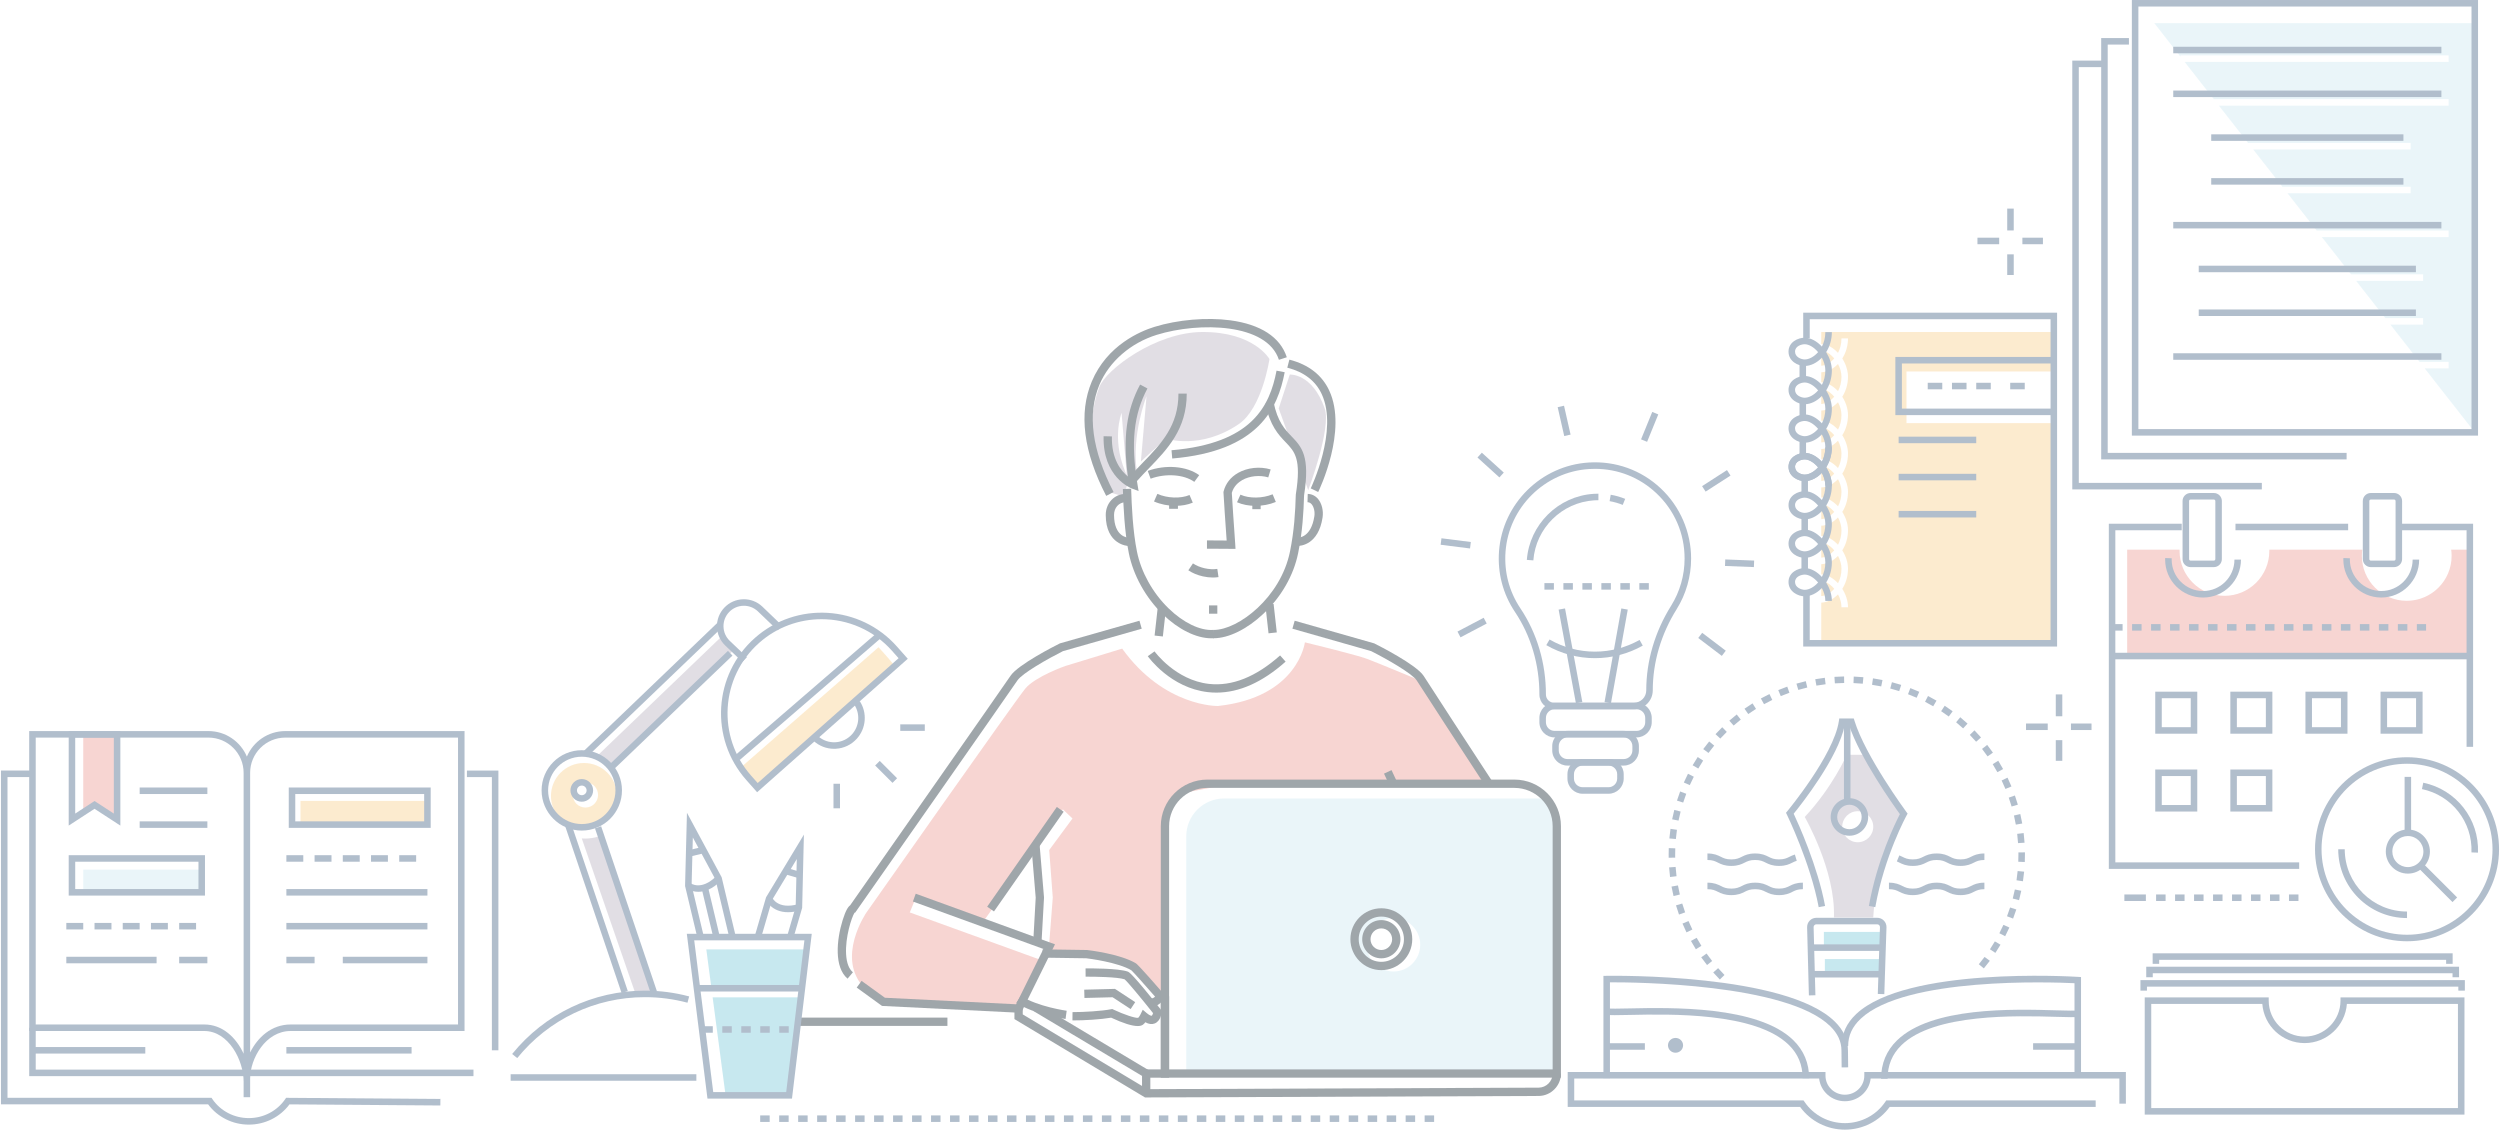 <?xml version="1.0" encoding="UTF-8"?>
<svg width="400px" height="181px" viewBox="0 0 400 181" version="1.1" xmlns="http://www.w3.org/2000/svg" xmlns:xlink="http://www.w3.org/1999/xlink">
    <title>0E3E07C8-02A4-48ED-A6C9-760C680E206A</title>
    <g id="Page-1" stroke="none" stroke-width="1" fill="none" fill-rule="evenodd" opacity="0.5">
        <g id="L15.-Contact---ilustration" transform="translate(-863, -400)">
            <g id="J_0249-05" transform="translate(863, 400)">
                <path d="M208.784,102.772 C208.784,102.772 207.713,111.572 194.865,112.96 C194.865,112.96 186.289,113.142 179.549,103.778 L170.437,106.564 C170.437,106.564 165.666,108.238 164.065,110.154 C162.463,112.069 138.638,145.989 138.638,145.989 C138.638,145.989 133.605,153.293 138.352,158.12 L141.354,160.294 L162.558,161.136 L166.777,153.68 L145.567,145.989 L146.706,143.204 L157.226,147.593 L170.057,129.494 L171.597,130.959 L167.874,136.006 L168.443,143.618 L167.874,150.987 L168.253,152.494 L176.254,153.042 L181.801,155.094 L186.194,159.561 L186.415,131.662 L188.849,126.96 L195.258,125.738 L231.708,125.399 L237.64,125.399 L226.772,108.7 C226.772,108.7 220.507,106.089 218.751,105.425 C216.995,104.761 208.784,102.772 208.784,102.772" id="Fill-3" fill="#EFABA5"></path>
                <path d="M222.962,155.437 C220.6,155.437 218.686,153.523 218.686,151.162 C218.686,148.801 220.6,146.887 222.962,146.887 C225.321,146.887 227.235,148.801 227.235,151.162 C227.235,153.523 225.321,155.437 222.962,155.437 Z M248.173,128.055 C247.579,127.861 246.944,127.754 246.286,127.754 L195.865,127.754 C192.514,127.754 189.798,130.47 189.798,133.821 L189.798,171.456 L249.088,171.456 L249.088,131.26 C249.088,130.083 248.752,128.985 248.173,128.055 L248.173,128.055 Z" id="Fill-4" fill="#D5ECF4"></path>
                <path d="M206.365,59.925 L204.594,65.352 L209.316,78.431 C209.316,78.431 213.059,68.505 211.954,65.352 C209.969,59.686 206.365,59.925 206.365,59.925" id="Fill-5" fill="#C4BDCA"></path>
                <path d="M177.422,78.721 C177.422,78.721 172.506,70.884 175.893,61.927 C176.945,59.144 184.903,53.137 192.402,53.119 C200.676,53.099 203.115,57.446 203.115,57.446 C203.115,57.446 201.971,65.301 198.196,67.863 C192.04,72.044 186.55,70.173 186.55,70.173 L182.54,73.849 L183.44,63.411 C183.44,63.411 180.979,69.647 181.918,75.577 C181.957,75.823 180.347,76.835 180.347,76.835 L179.452,66.066 C179.452,66.066 177.614,70.677 180.52,76.537 C180.753,77.008 179.624,79.402 179.624,79.402 L177.422,78.721" id="Fill-6" fill="#C4BDCA"></path>
                <path d="M210.912,78.721 L209.716,78.141 C209.762,78.049 214.159,68.853 211.48,63.065 C210.498,60.942 208.644,59.516 205.967,58.828 L206.299,57.541 C209.38,58.334 211.529,60.006 212.687,62.51 C215.63,68.871 211.106,78.322 210.912,78.721" id="Fill-7" fill="#404D56"></path>
                <path d="M207.643,87.35 C207.613,87.35 207.596,87.35 207.594,87.349 L207.679,86.023 C207.753,86.021 209.773,86.061 210.299,82.593 C210.405,81.9 210.229,81.119 209.872,80.693 C209.688,80.471 209.467,80.36 209.2,80.353 L209.236,79.024 C209.887,79.042 210.46,79.324 210.891,79.84 C211.493,80.559 211.776,81.718 211.613,82.793 C210.946,87.188 208.061,87.35 207.643,87.35" id="Fill-8" fill="#404D56"></path>
                <path d="M180.504,87.351 C180.468,87.35 176.928,87.21 176.918,82.402 C176.914,80.525 178.252,79.073 180.032,79.024 L180.069,80.353 C179.01,80.382 178.244,81.243 178.247,82.399 C178.255,85.927 180.442,86.02 180.535,86.022 L180.504,87.351" id="Fill-9" fill="#404D56"></path>
                <path d="M193.813,102.128 C191.411,102.128 188.535,100.713 186.038,98.283 C183.306,95.626 181.328,92.062 180.61,88.505 C179.925,85.115 179.738,81.023 179.657,78.24 L180.985,78.201 C181.065,80.936 181.248,84.952 181.912,88.242 C182.579,91.542 184.42,94.855 186.965,97.331 C189.327,99.628 191.991,100.918 194.1,100.79 L194.183,102.116 C194.062,102.124 193.938,102.128 193.813,102.128" id="Fill-10" fill="#404D56"></path>
                <path d="M187.556,73.363 L187.444,72.039 C200.306,70.949 203.155,64.991 204.247,59.307 L205.551,59.557 C204.435,65.37 201.382,72.191 187.556,73.363" id="Fill-11" fill="#404D56"></path>
                <path d="M182.174,78.568 L181.097,78.163 C180.906,78.09 176.417,76.322 176.575,69.795 L177.904,69.827 C177.816,73.44 179.352,75.338 180.462,76.233 C179.625,70.09 180.229,65.634 182.417,61.53 L183.59,62.155 C181.385,66.29 180.906,70.858 181.987,77.433 L182.174,78.568" id="Fill-12" fill="#404D56"></path>
                <path d="M181.831,77.06 L180.832,76.183 C181.485,75.44 182.181,74.719 182.854,74.022 C185.783,70.991 188.551,68.128 188.551,62.981 L189.879,62.981 C189.879,68.665 186.793,71.858 183.81,74.946 C183.148,75.631 182.463,76.34 181.831,77.06" id="Fill-13" fill="#404D56"></path>
                <path d="M176.992,79.34 C173.335,72.273 172.557,66.12 174.682,61.05 C177.138,55.189 182.515,52.977 184.713,52.298 C188.435,51.149 193.078,50.746 196.832,51.248 C201.716,51.902 204.849,53.946 205.889,57.161 L204.625,57.57 C202.724,51.697 191.877,51.476 185.105,53.567 C180.899,54.867 177.461,57.856 175.907,61.563 C173.942,66.253 174.704,72.029 178.172,78.729 L176.992,79.34" id="Fill-14" fill="#404D56"></path>
                <polygon id="Fill-15" fill="#404D56" points="187.058 81.409 188.471 81.409 188.471 80.08 187.058 80.08"></polygon>
                <polygon id="Fill-16" fill="#404D56" points="200.37 81.469 201.703 81.469 201.703 80.14 200.37 80.14"></polygon>
                <polygon id="Fill-17" fill="#404D56" points="193.443 98.193 194.774 98.193 194.774 96.864 193.443 96.864"></polygon>
                <path d="M194.06,92.404 C193.538,92.404 192.999,92.341 192.45,92.217 C191.579,92.02 190.8,91.694 190.134,91.248 L190.872,90.144 C191.402,90.498 192.032,90.76 192.742,90.921 C193.456,91.082 194.138,91.117 194.77,91.024 L194.962,92.339 C194.667,92.382 194.367,92.404 194.06,92.404" id="Fill-18" fill="#404D56"></path>
                <path d="M188.078,80.936 C186.907,80.936 185.694,80.701 184.641,80.237 L185.177,79.021 C186.785,79.729 188.902,79.803 190.327,79.2 L190.846,80.424 C190.035,80.767 189.073,80.936 188.078,80.936" id="Fill-19" fill="#404D56"></path>
                <path d="M200.881,80.936 C199.816,80.936 198.779,80.744 197.923,80.359 L198.47,79.147 C199.88,79.783 201.999,79.758 203.622,79.086 L204.131,80.314 C203.129,80.729 201.99,80.936 200.881,80.936" id="Fill-20" fill="#404D56"></path>
                <path d="M197.682,87.816 L196.976,87.816 C196.439,87.816 195.797,87.81 195.138,87.804 C194.449,87.798 193.739,87.792 193.114,87.792 L193.114,86.463 C193.743,86.463 194.457,86.469 195.15,86.475 C195.533,86.479 195.911,86.482 196.266,86.484 C196.251,86.271 196.234,86.021 196.213,85.743 C196.082,83.868 195.861,80.729 195.757,78.826 L195.751,78.724 L195.776,78.626 C196.097,77.364 196.902,76.337 198.105,75.655 C199.607,74.806 201.6,74.597 203.307,75.11 L202.924,76.383 C201.572,75.976 199.937,76.145 198.76,76.812 C198.162,77.15 197.397,77.777 197.09,78.859 C197.196,80.761 197.411,83.813 197.54,85.65 C197.591,86.387 197.629,86.925 197.64,87.111 L197.682,87.816" id="Fill-21" fill="#404D56"></path>
                <path d="M191.089,77.1 C189.46,75.91 186.521,75.697 184.099,76.593 L183.638,75.347 C186.493,74.291 189.879,74.57 191.873,76.027 L191.089,77.1" id="Fill-22" fill="#404D56"></path>
                <polyline id="Fill-23" fill="#404D56" points="186.056 101.837 184.735 101.689 185.245 97.126 186.567 97.273 186.056 101.837"></polyline>
                <polyline id="Fill-24" fill="#404D56" points="202.965 101.333 202.455 96.77 203.776 96.622 204.287 101.186 202.965 101.333"></polyline>
                <path d="M194.193,102.119 C194.149,102.119 194.103,102.118 194.06,102.117 L194.09,100.789 C194.124,100.789 194.159,100.79 194.191,100.79 C198.126,100.79 204.917,95.588 206.4,88.242 C207.079,84.875 207.246,81.885 207.326,79.157 L207.336,79.072 C208.235,73.395 207.168,72.283 205.695,70.746 C204.583,69.587 203.201,68.145 202.464,64.605 L203.766,64.334 C204.425,67.501 205.559,68.683 206.654,69.826 C208.258,71.499 209.644,72.945 208.653,79.238 C208.571,82.014 208.399,85.058 207.702,88.505 C206.984,92.058 205.006,95.508 202.128,98.219 C199.527,100.669 196.573,102.119 194.193,102.119" id="Fill-25" fill="#404D56"></path>
                <path d="M237.663,125.763 C232.63,118.082 229.617,113.419 228,110.915 C227.294,109.822 226.869,109.164 226.671,108.866 C225.917,107.737 221.83,105.409 219.387,104.183 L206.785,100.593 L207.148,99.315 L219.871,102.939 L219.926,102.967 C220.604,103.305 226.574,106.325 227.776,108.129 C227.979,108.434 228.408,109.097 229.116,110.194 C230.734,112.697 233.743,117.357 238.776,125.034 L237.663,125.763" id="Fill-26" fill="#404D56"></path>
                <path d="M194.624,110.819 C194.172,110.819 193.72,110.794 193.27,110.742 C187.315,110.069 183.791,105.198 183.644,104.991 L184.727,104.22 C184.76,104.266 188.072,108.824 193.431,109.423 C197.128,109.836 200.959,108.304 204.816,104.869 L205.699,105.861 C202.001,109.156 198.282,110.819 194.624,110.819" id="Fill-27" fill="#404D56"></path>
                <path d="M135.611,156.586 C133.449,154.77 133.836,150.406 134.824,147.221 C135.32,145.623 135.721,145.062 136.019,144.856 C137.801,142.312 160.6,109.754 161.684,108.129 C162.886,106.325 168.857,103.305 169.533,102.967 L169.589,102.939 L169.648,102.922 L182.312,99.315 L182.676,100.593 L170.072,104.183 C167.631,105.409 163.542,107.737 162.79,108.866 C161.659,110.561 138.005,144.336 136.999,145.774 L136.823,146.024 L136.728,146.033 C136.262,146.749 135.213,149.977 135.378,152.705 C135.46,154.068 135.826,155.031 136.466,155.568 L135.611,156.586" id="Fill-28" fill="#404D56"></path>
                <polyline id="Fill-29" fill="#404D56" points="163.377 162.054 141.124 160.948 137.072 158.014 137.852 156.938 141.584 159.64 162.572 160.684 166.949 151.833 146.063 144.243 146.517 142.994 168.798 151.091 163.377 162.054"></polyline>
                <polyline id="Fill-30" fill="#404D56" points="159.037 145.831 157.947 145.07 169.093 129.113 170.182 129.874 159.037 145.831"></polyline>
                <polyline id="Fill-31" fill="#404D56" points="166.665 150.395 165.338 150.321 165.712 143.627 165.01 135.227 166.334 135.116 167.044 143.609 166.665 150.395"></polyline>
                <polygon id="Fill-32" fill="#404D56" points="127.667 164.146 151.588 164.146 151.588 162.817 127.667 162.817"></polygon>
                <path d="M221.012,148.543 C220.059,148.543 219.282,149.319 219.282,150.273 C219.282,151.227 220.059,152.003 221.012,152.003 C221.965,152.003 222.741,151.227 222.741,150.273 C222.741,149.319 221.965,148.543 221.012,148.543 Z M221.012,153.333 C219.326,153.333 217.953,151.96 217.953,150.273 C217.953,148.587 219.326,147.214 221.012,147.214 C222.698,147.214 224.07,148.587 224.07,150.273 C224.07,151.96 222.698,153.333 221.012,153.333 L221.012,153.333 Z" id="Fill-33" fill="#404D56"></path>
                <path d="M221.012,146.653 C219.017,146.653 217.392,148.277 217.392,150.273 C217.392,152.269 219.017,153.893 221.012,153.893 C223.007,153.893 224.632,152.269 224.632,150.273 C224.632,148.277 223.007,146.653 221.012,146.653 Z M221.012,155.222 C218.284,155.222 216.063,153.002 216.063,150.273 C216.063,147.544 218.284,145.324 221.012,145.324 C223.74,145.324 225.961,147.544 225.961,150.273 C225.961,153.002 223.74,155.222 221.012,155.222 L221.012,155.222 Z" id="Fill-34" fill="#404D56"></path>
                <path d="M187.058,171.102 L248.423,171.102 L248.423,132.184 C248.423,128.809 245.678,126.063 242.303,126.063 L193.179,126.063 C189.804,126.063 187.058,128.809 187.058,132.184 L187.058,171.102 Z M249.752,172.431 L185.729,172.431 L185.729,132.184 C185.729,128.077 189.071,124.734 193.179,124.734 L242.303,124.734 C246.411,124.734 249.752,128.077 249.752,132.184 L249.752,172.431 L249.752,172.431 Z" id="Fill-35" fill="#404D56"></path>
                <polyline id="Fill-36" fill="#404D56" points="187.058 172.431 183.388 172.431 183.388 171.102 185.729 171.102 185.729 159.405 187.058 159.405 187.058 172.431"></polyline>
                <path d="M183.205,175.593 L162.31,163.055 L162.31,161.369 L163.639,161.369 L163.639,162.303 L183.571,174.263 L246.196,174.024 C247.421,174.01 248.423,172.997 248.423,171.766 L249.752,171.766 C249.752,173.722 248.161,175.331 246.206,175.353 L183.205,175.593" id="Fill-37" fill="#404D56"></path>
                <polyline id="Fill-38" fill="#404D56" points="184.053 174.928 182.723 174.928 182.723 172.143 165.331 161.755 166.013 160.614 184.053 171.389 184.053 174.928"></polyline>
                <path d="M182.029,164.167 C181.123,164.167 179.703,163.72 177.784,162.829 C176.17,163.108 173.345,163.283 171.592,163.267 L171.602,161.938 C173.335,161.95 176.281,161.768 177.748,161.484 L177.961,161.443 L178.158,161.536 C179.83,162.325 181.643,162.928 182.115,162.852 C182.23,162.741 182.39,162.484 182.466,162.327 L182.838,161.556 L183.492,162.107 C183.965,162.504 184.214,162.537 184.265,162.516 C184.344,162.484 184.436,162.297 184.492,162.103 C182.559,159.667 180.403,157.071 179.929,156.686 C178.809,156.314 175.067,156.257 173.699,156.269 L173.689,154.94 C174.228,154.935 178.991,154.915 180.451,155.461 C180.639,155.531 181.136,155.717 185.724,161.518 L185.891,161.729 L185.864,161.998 C185.849,162.137 185.698,163.37 184.764,163.748 C184.309,163.932 183.804,163.869 183.256,163.561 C183.146,163.703 183.018,163.841 182.877,163.946 C182.68,164.094 182.397,164.167 182.029,164.167" id="Fill-39" fill="#404D56"></path>
                <path d="M184.243,161.078 C184.095,161.078 183.942,161.059 183.785,161.017 L184.13,159.733 C184.371,159.798 184.621,159.638 184.813,159.463 C183.132,157.54 181.343,155.535 181.022,155.25 C178.852,153.959 174.231,153.377 173.805,153.325 L166.807,153.224 L166.826,151.896 L173.924,152.001 C174.14,152.025 179.243,152.62 181.742,154.132 C181.84,154.191 182.141,154.373 186.193,159.023 L186.521,159.4 L186.251,159.82 C185.923,160.328 185.175,161.078 184.243,161.078 L184.243,161.078 Z" id="Fill-40" fill="#404D56"></path>
                <polyline id="Fill-41" fill="#404D56" points="180.902 161.454 178.016 159.56 173.511 159.676 173.477 158.348 178.397 158.221 181.632 160.343 180.902 161.454"></polyline>
                <path d="M170.489,163.037 C170.289,163.009 165.542,162.347 162.614,160.453 L163.336,159.336 C166.017,161.071 170.622,161.713 170.669,161.72 L170.489,163.037" id="Fill-42" fill="#404D56"></path>
                <polyline id="Fill-43" fill="#404D56" points="222.326 125.68 221.441 123.781 222.645 123.219 223.531 125.118 222.326 125.68"></polyline>
                <polyline id="Fill-44" fill="#90D1E0" points="128.43 158.534 129.293 151.905 113.009 151.905 113.884 158.534 128.43 158.534"></polyline>
                <polyline id="Fill-45" fill="#90D1E0" points="114.022 159.578 116.047 174.917 126.255 175.248 128.295 159.578 114.022 159.578"></polyline>
                <polyline id="Fill-46" fill="#D5ECF4" points="344.682 3.7 348.869 9.049 348.869 8.861 391.774 8.861 391.774 9.905 349.54 9.905 354.21 15.866 391.774 15.866 391.774 16.91 355.028 16.91 359.696 22.872 385.699 22.872 385.699 23.916 360.514 23.916 365.185 29.878 385.699 29.878 385.699 30.922 366.001 30.922 370.671 36.884 391.774 36.884 391.774 37.928 371.489 37.928 376.158 43.89 387.696 43.89 387.696 44.934 376.976 44.934 381.646 50.895 387.696 50.895 387.696 51.94 382.462 51.94 387.132 57.901 391.774 57.901 391.774 58.945 387.951 58.945 395.964 69.177 395.964 3.7 344.682 3.7"></polyline>
                <path d="M291.398,71.84 L291.398,73.471 C292.344,73.495 293.308,74.052 294.081,74.891 C294.419,74.244 294.635,73.464 294.635,72.576 C294.635,71.857 294.419,71.143 294.079,70.513 C293.297,71.33 292.327,71.819 291.398,71.84" id="Fill-47" fill="#FAD79F"></path>
                <path d="M291.398,74.519 L291.398,76.943 C292.055,76.918 292.841,76.505 293.475,75.779 C292.852,75.041 292.076,74.549 291.398,74.519" id="Fill-48" fill="#FAD79F"></path>
                <path d="M294.079,64.36 C293.297,65.177 292.327,65.665 291.398,65.687 L291.398,67.321 C292.344,67.346 293.308,67.903 294.081,68.741 C294.419,68.094 294.635,67.313 294.635,66.425 C294.635,65.705 294.421,64.99 294.079,64.36" id="Fill-49" fill="#FAD79F"></path>
                <path d="M293.477,81.9 C292.854,81.161 292.076,80.669 291.398,80.639 L291.398,83.067 C292.055,83.041 292.843,82.628 293.477,81.9" id="Fill-50" fill="#FAD79F"></path>
                <path d="M293.477,88.054 C292.854,87.315 292.076,86.822 291.398,86.793 L291.398,89.22 C292.055,89.195 292.843,88.781 293.477,88.054" id="Fill-51" fill="#FAD79F"></path>
                <path d="M293.477,69.627 C292.854,68.888 292.076,68.396 291.398,68.366 L291.398,70.794 C292.055,70.768 292.843,70.354 293.477,69.627" id="Fill-52" fill="#FAD79F"></path>
                <path d="M291.398,62.212 L291.398,64.64 C292.055,64.615 292.843,64.201 293.477,63.474 C292.854,62.734 292.076,62.242 291.398,62.212" id="Fill-53" fill="#FAD79F"></path>
                <path d="M291.398,56.089 L291.398,58.517 C292.055,58.491 292.843,58.077 293.477,57.35 C292.854,56.611 292.076,56.119 291.398,56.089" id="Fill-54" fill="#FAD79F"></path>
                <path d="M294.626,78.459 C294.578,77.832 294.377,77.217 294.081,76.667 C293.297,77.484 292.327,77.972 291.398,77.994 L291.398,79.594 C292.344,79.619 293.308,80.176 294.081,81.014 C294.417,80.373 294.631,79.601 294.635,78.723 C294.635,78.657 294.631,78.591 294.627,78.525 C294.627,78.503 294.627,78.481 294.626,78.459" id="Fill-55" fill="#FAD79F"></path>
                <path d="M291.398,59.563 L291.398,61.168 C292.344,61.192 293.308,61.749 294.081,62.587 C294.417,61.944 294.633,61.169 294.635,60.288 C294.633,59.572 294.419,58.863 294.079,58.236 C293.297,59.053 292.327,59.542 291.398,59.563" id="Fill-56" fill="#FAD79F"></path>
                <path d="M293.477,94.207 C292.854,93.468 292.076,92.976 291.398,92.946 L291.398,95.374 C292.055,95.348 292.843,94.935 293.477,94.207" id="Fill-57" fill="#FAD79F"></path>
                <path d="M328.611,59.438 L328.611,53.119 L291.398,53.119 L291.398,55.045 C292.344,55.069 293.308,55.626 294.081,56.464 C294.419,55.817 294.635,55.036 294.635,54.148 L295.679,54.148 C295.679,55.37 295.322,56.471 294.764,57.356 C295.32,58.233 295.673,59.262 295.679,60.271 L295.679,60.301 C295.673,61.512 295.318,62.602 294.764,63.48 C295.326,64.365 295.679,65.406 295.679,66.425 C295.679,67.647 295.322,68.748 294.764,69.633 C295.324,70.517 295.679,71.557 295.679,72.574 L295.679,72.578 C295.679,73.8 295.324,74.9 294.766,75.785 C295.186,76.448 295.487,77.198 295.615,77.96 C295.618,77.99 295.622,78.02 295.626,78.05 C295.639,78.145 295.653,78.241 295.662,78.337 C295.666,78.39 295.668,78.443 295.67,78.495 C295.673,78.563 295.679,78.63 295.679,78.698 L295.679,78.728 C295.679,78.728 295.679,78.729 295.679,78.729 C295.679,78.73 295.679,78.731 295.679,78.731 L295.679,78.731 C295.673,79.941 295.318,81.03 294.766,81.907 C295.326,82.791 295.679,83.833 295.679,84.851 C295.679,86.074 295.322,87.175 294.764,88.06 C295.326,88.945 295.679,89.986 295.679,91.005 C295.679,92.228 295.322,93.329 294.766,94.214 C295.326,95.098 295.679,96.14 295.679,97.158 L294.635,97.158 C294.635,96.438 294.421,95.724 294.081,95.093 C293.297,95.911 292.327,96.399 291.398,96.421 L291.398,103.096 L328.611,103.096 L328.611,67.702 L305.04,67.702 L305.04,59.438 L328.611,59.438" id="Fill-58" fill="#FAD79F"></path>
                <path d="M294.081,93.321 C294.419,92.674 294.635,91.893 294.635,91.005 C294.635,90.285 294.421,89.57 294.079,88.94 C293.297,89.757 292.327,90.245 291.398,90.267 L291.398,91.902 C292.344,91.926 293.308,92.483 294.081,93.321" id="Fill-59" fill="#FAD79F"></path>
                <path d="M294.081,82.786 C293.297,83.604 292.327,84.092 291.398,84.114 L291.398,85.748 C292.344,85.772 293.308,86.329 294.081,87.168 C294.419,86.52 294.635,85.739 294.635,84.851 C294.635,84.131 294.421,83.417 294.081,82.786" id="Fill-60" fill="#FAD79F"></path>
                <path d="M118.673,122.669 L140.565,103.558 C140.565,103.558 142.001,105.105 143.167,106.546 L121.185,126.022 L118.673,122.669" id="Fill-61" fill="#FAD79F"></path>
                <path d="M96.144,133.715 C96.144,133.715 94.771,134.281 93.085,134.155 L101.682,159.024 L104.339,158.733 L96.144,133.715" id="Fill-62" fill="#C4BDCA"></path>
                <path d="M93.671,129.207 C92.556,129.207 91.652,128.303 91.652,127.188 C91.652,126.073 92.556,125.169 93.671,125.169 C94.786,125.169 95.69,126.073 95.69,127.188 C95.69,128.303 94.786,129.207 93.671,129.207 Z M93.438,122.079 C90.519,122.079 88.153,124.445 88.153,127.363 C88.153,130.282 90.519,132.648 93.438,132.648 C96.356,132.648 98.722,130.282 98.722,127.363 C98.722,124.445 96.356,122.079 93.438,122.079 L93.438,122.079 Z" id="Fill-63" fill="#FAD79F"></path>
                <polyline id="Fill-64" fill="#C4BDCA" points="115.568 101.73 95.443 121.043 97.992 122.584 117.484 103.944 115.568 101.73"></polyline>
                <path d="M392.188,87.952 C392.234,88.277 392.258,88.609 392.258,88.947 C392.258,92.912 389.044,96.127 385.078,96.127 C381.114,96.127 377.9,92.912 377.9,88.947 C377.9,88.609 377.925,88.277 377.971,87.952 L363.087,87.952 C363.089,88.018 363.091,88.085 363.091,88.152 C363.091,92.117 359.877,95.332 355.913,95.332 C351.947,95.332 348.733,92.117 348.733,88.152 C348.733,88.085 348.737,88.018 348.738,87.952 L340.346,87.952 L340.346,105.453 L395.174,105.453 L395.174,87.952 L392.188,87.952" id="Fill-65" fill="#EFABA5"></path>
                <polygon id="Fill-66" fill="#FAD79F" points="48.076 131.938 68.389 131.938 68.389 128.139 48.076 128.139"></polygon>
                <polygon id="Fill-67" fill="#D5ECF4" points="13.319 142.771 32.277 142.771 32.277 139.134 13.319 139.134"></polygon>
                <polyline id="Fill-68" fill="#EFABA5" points="13.319 117.493 13.319 129.897 15.124 128.784 18.735 131.133 18.735 117.493 13.319 117.493"></polyline>
                <polyline id="Fill-69" fill="#647D9A" points="79.744 168.049 78.7 168.049 78.7 124.335 74.708 124.335 74.708 123.29 79.744 123.29 79.744 168.049"></polyline>
                <path d="M39.809,179.94 C37.218,179.94 34.806,178.732 33.299,176.696 L0.157,176.696 L0.157,123.29 L5.194,123.29 L5.194,124.335 L1.202,124.335 L1.202,175.652 L33.842,175.652 L33.998,175.879 C35.296,177.768 37.468,178.895 39.809,178.895 C42.149,178.895 44.322,177.768 45.619,175.879 L45.776,175.65 L70.464,175.835 L70.456,176.879 L46.317,176.698 C44.81,178.733 42.398,179.94 39.809,179.94" id="Fill-70" fill="#647D9A"></path>
                <path d="M40.022,123.643 L40.022,168.393 C41.221,165.981 43.427,163.916 46.507,163.916 L73.284,163.916 L73.284,118.015 L45.65,118.015 C42.547,118.015 40.022,120.54 40.022,123.643 Z M5.716,163.916 L32.678,163.916 C35.661,163.916 37.803,166.064 38.978,168.588 L38.978,123.643 C38.978,120.54 36.453,118.015 33.349,118.015 L5.716,118.015 L5.716,163.916 Z M40.022,175.549 L38.978,175.549 L38.978,173.048 C38.978,169.671 36.581,164.96 32.678,164.96 L4.671,164.96 L4.671,116.971 L33.349,116.971 C36.111,116.971 38.487,118.658 39.5,121.056 C40.512,118.658 42.888,116.971 45.65,116.971 L74.328,116.971 L74.328,164.96 L46.507,164.96 C42.489,164.96 40.022,169.388 40.022,172.563 L40.022,175.549 L40.022,175.549 Z" id="Fill-71" fill="#647D9A"></path>
                <polygon id="Fill-72" fill="#647D9A" points="5.194 168.571 23.249 168.571 23.249 167.527 5.194 167.527"></polygon>
                <polygon id="Fill-73" fill="#647D9A" points="45.819 168.571 65.855 168.571 65.855 167.527 45.819 167.527"></polygon>
                <polyline id="Fill-74" fill="#647D9A" points="75.756 172.182 4.671 172.182 4.671 164.438 5.716 164.438 5.716 171.138 75.756 171.138 75.756 172.182"></polyline>
                <path d="M12.035,118.015 L12.035,130.171 L15.124,128.161 L18.213,130.171 L18.213,118.015 L12.035,118.015 Z M19.257,132.096 L15.124,129.407 L10.991,132.096 L10.991,116.971 L19.257,116.971 L19.257,132.096 L19.257,132.096 Z" id="Fill-75" fill="#647D9A"></path>
                <polygon id="Fill-76" fill="#647D9A" points="22.346 127.043 33.18 127.043 33.18 125.999 22.346 125.999"></polygon>
                <polygon id="Fill-77" fill="#647D9A" points="22.346 132.46 33.18 132.46 33.18 131.416 22.346 131.416"></polygon>
                <path d="M12.035,142.249 L31.755,142.249 L31.755,137.876 L12.035,137.876 L12.035,142.249 Z M10.991,143.293 L32.799,143.293 L32.799,136.832 L10.991,136.832 L10.991,143.293 Z" id="Fill-78" fill="#647D9A"></path>
                <polygon id="Fill-79" fill="#647D9A" points="10.61 154.127 25.055 154.127 25.055 153.083 10.61 153.083"></polygon>
                <path d="M47.244,131.416 L67.867,131.416 L67.867,127.043 L47.244,127.043 L47.244,131.416 Z M46.2,132.46 L68.911,132.46 L68.911,125.999 L46.2,125.999 L46.2,132.46 Z" id="Fill-80" fill="#647D9A"></path>
                <polygon id="Fill-81" fill="#647D9A" points="45.819 143.293 68.389 143.293 68.389 142.249 45.819 142.249"></polygon>
                <polygon id="Fill-82" fill="#647D9A" points="45.819 148.71 68.389 148.71 68.389 147.666 45.819 147.666"></polygon>
                <polygon id="Fill-83" fill="#647D9A" points="45.819 154.127 50.333 154.127 50.333 153.083 45.819 153.083"></polygon>
                <polygon id="Fill-84" fill="#647D9A" points="54.847 154.127 68.389 154.127 68.389 153.083 54.847 153.083"></polygon>
                <polygon id="Fill-85" fill="#647D9A" points="28.666 154.127 33.18 154.127 33.18 153.083 28.666 153.083"></polygon>
                <polygon id="Fill-86" fill="#647D9A" points="45.819 137.876 48.527 137.876 48.527 136.832 45.819 136.832"></polygon>
                <polygon id="Fill-87" fill="#647D9A" points="50.333 137.876 53.041 137.876 53.041 136.832 50.333 136.832"></polygon>
                <polygon id="Fill-88" fill="#647D9A" points="54.847 137.876 57.555 137.876 57.555 136.832 54.847 136.832"></polygon>
                <polygon id="Fill-89" fill="#647D9A" points="59.361 137.876 62.069 137.876 62.069 136.832 59.361 136.832"></polygon>
                <polygon id="Fill-90" fill="#647D9A" points="63.875 137.876 66.583 137.876 66.583 136.832 63.875 136.832"></polygon>
                <polygon id="Fill-91" fill="#647D9A" points="10.61 148.71 13.319 148.71 13.319 147.666 10.61 147.666"></polygon>
                <polygon id="Fill-92" fill="#647D9A" points="15.124 148.71 17.833 148.71 17.833 147.666 15.124 147.666"></polygon>
                <polygon id="Fill-93" fill="#647D9A" points="19.638 148.71 22.346 148.71 22.346 147.666 19.638 147.666"></polygon>
                <polygon id="Fill-94" fill="#647D9A" points="24.152 148.71 26.861 148.71 26.861 147.666 24.152 147.666"></polygon>
                <polygon id="Fill-95" fill="#647D9A" points="28.666 148.71 31.374 148.71 31.374 147.666 28.666 147.666"></polygon>
                <polygon id="Fill-96" fill="#647D9A" points="321.631 62.289 323.96 62.289 323.96 61.244 321.631 61.244"></polygon>
                <polygon id="Fill-97" fill="#90D1E0" points="291.82 151.622 301.223 151.622 301.223 149.105 291.82 149.105"></polygon>
                <polygon id="Fill-98" fill="#90D1E0" points="291.975 155.97 301.378 155.97 301.378 153.452 291.975 153.452"></polygon>
                <path d="M297.238,134.756 C295.869,134.756 294.758,133.645 294.758,132.275 C294.758,130.905 295.869,129.795 297.238,129.795 C298.608,129.795 299.719,130.905 299.719,132.275 C299.719,133.645 298.608,134.756 297.238,134.756 Z M298.007,120.773 L295.487,120.773 C295.487,120.773 293.207,125.972 288.756,130.716 C288.756,130.716 293.705,139.275 293.428,146.792 L299.719,146.792 L300.203,140.548 L304.598,130.218 L298.007,120.773 L298.007,120.773 Z" id="Fill-99" fill="#C4BDCA"></path>
                <path d="M284.644,138.549 C283.567,138.549 283.001,138.267 282.502,138.019 C282.048,137.794 281.657,137.599 280.824,137.599 C279.992,137.599 279.601,137.793 279.15,138.019 C278.65,138.267 278.084,138.549 277.008,138.549 C275.93,138.549 275.366,138.267 274.867,138.019 C274.413,137.793 274.022,137.599 273.19,137.599 L273.19,136.555 C274.267,136.555 274.832,136.836 275.332,137.084 C275.784,137.31 276.177,137.505 277.008,137.505 C277.84,137.505 278.231,137.31 278.684,137.084 C279.182,136.836 279.748,136.555 280.824,136.555 C281.902,136.555 282.468,136.836 282.967,137.084 C283.421,137.31 283.812,137.505 284.644,137.505 C285.477,137.505 285.868,137.31 286.322,137.084 C286.576,136.958 286.838,136.827 287.18,136.725 L287.478,137.726 C287.224,137.802 287.011,137.907 286.787,138.019 C286.288,138.267 285.722,138.549 284.644,138.549" id="Fill-100" fill="#647D9A"></path>
                <path d="M313.684,138.549 C312.606,138.549 312.042,138.267 311.542,138.019 C311.089,137.793 310.698,137.599 309.864,137.599 C309.033,137.599 308.642,137.793 308.19,138.019 C307.691,138.267 307.125,138.549 306.048,138.549 C304.97,138.549 304.406,138.267 303.907,138.019 C303.766,137.95 303.634,137.884 303.493,137.825 L303.894,136.861 C304.066,136.933 304.222,137.01 304.372,137.084 C304.824,137.31 305.217,137.505 306.048,137.505 C306.88,137.505 307.271,137.31 307.723,137.084 C308.222,136.836 308.788,136.555 309.864,136.555 C310.943,136.555 311.508,136.836 312.008,137.084 C312.459,137.31 312.852,137.505 313.684,137.505 C314.515,137.505 314.908,137.31 315.362,137.084 C315.86,136.836 316.425,136.555 317.504,136.555 L317.504,137.599 C316.672,137.599 316.279,137.794 315.825,138.019 C315.328,138.267 314.762,138.549 313.684,138.549" id="Fill-101" fill="#647D9A"></path>
                <path d="M284.644,143.22 C283.567,143.22 283.001,142.939 282.502,142.691 C282.048,142.465 281.657,142.27 280.824,142.27 C279.992,142.27 279.601,142.465 279.15,142.69 C278.65,142.939 278.084,143.22 277.008,143.22 C275.93,143.22 275.366,142.939 274.867,142.691 C274.413,142.465 274.022,142.27 273.19,142.27 L273.19,141.226 C274.267,141.226 274.832,141.508 275.332,141.756 C275.784,141.981 276.177,142.176 277.008,142.176 C277.84,142.176 278.231,141.981 278.684,141.756 C279.182,141.508 279.748,141.226 280.824,141.226 C281.902,141.226 282.468,141.508 282.967,141.756 C283.421,141.981 283.812,142.176 284.644,142.176 C285.477,142.176 285.868,141.981 286.322,141.756 C286.821,141.508 287.387,141.226 288.463,141.226 L288.463,142.27 C287.632,142.27 287.239,142.465 286.787,142.691 C286.288,142.939 285.722,143.22 284.644,143.22" id="Fill-102" fill="#647D9A"></path>
                <path d="M313.684,143.22 C312.606,143.22 312.042,142.939 311.542,142.691 C311.089,142.465 310.698,142.27 309.864,142.27 C309.033,142.27 308.642,142.465 308.19,142.691 C307.691,142.939 307.125,143.22 306.048,143.22 C304.97,143.22 304.404,142.939 303.907,142.691 C303.453,142.465 303.062,142.27 302.231,142.27 L302.231,141.226 C303.307,141.226 303.873,141.508 304.372,141.756 C304.824,141.981 305.217,142.176 306.048,142.176 C306.88,142.176 307.271,141.981 307.723,141.756 C308.222,141.508 308.788,141.226 309.864,141.226 C310.943,141.226 311.508,141.508 312.008,141.756 C312.459,141.981 312.852,142.176 313.684,142.176 C314.515,142.176 314.908,141.981 315.362,141.756 C315.86,141.508 316.425,141.226 317.504,141.226 L317.504,142.27 C316.672,142.27 316.279,142.465 315.825,142.691 C315.328,142.939 314.762,143.22 313.684,143.22" id="Fill-103" fill="#647D9A"></path>
                <path d="M293.579,109.338 L293.509,108.297 C294.018,108.262 294.538,108.24 295.053,108.232 L295.068,109.277 C294.572,109.284 294.071,109.305 293.579,109.338 Z M298.045,109.391 C297.557,109.345 297.056,109.313 296.558,109.294 L296.598,108.25 C297.114,108.27 297.635,108.304 298.141,108.351 L298.045,109.391 Z M290.624,109.702 L290.439,108.675 C290.946,108.584 291.461,108.507 291.97,108.444 L292.097,109.48 C291.607,109.54 291.112,109.615 290.624,109.702 Z M300.993,109.825 C300.507,109.726 300.013,109.64 299.525,109.568 L299.677,108.535 C300.184,108.61 300.697,108.699 301.2,108.802 L300.993,109.825 Z M287.725,110.385 L287.43,109.384 C287.924,109.239 288.427,109.105 288.926,108.988 L289.166,110.004 C288.683,110.117 288.199,110.246 287.725,110.385 Z M303.873,110.578 C303.404,110.427 302.924,110.287 302.443,110.162 L302.707,109.151 C303.205,109.282 303.704,109.427 304.192,109.583 L303.873,110.578 Z M284.921,111.379 L284.52,110.416 C284.993,110.218 285.477,110.031 285.959,109.86 L286.308,110.844 C285.845,111.009 285.378,111.189 284.921,111.379 Z M306.662,111.642 C306.208,111.44 305.745,111.248 305.281,111.072 L305.655,110.096 C306.134,110.279 306.616,110.479 307.087,110.688 L306.662,111.642 Z M282.244,112.672 L281.739,111.757 C282.191,111.509 282.652,111.271 283.112,111.049 L283.565,111.989 C283.123,112.203 282.677,112.433 282.244,112.672 Z M309.314,113.003 C308.887,112.754 308.448,112.513 308.006,112.286 L308.484,111.358 C308.942,111.592 309.397,111.843 309.841,112.102 L309.314,113.003 Z M279.719,114.248 L279.119,113.394 C279.541,113.098 279.973,112.811 280.408,112.54 L280.961,113.426 C280.543,113.687 280.125,113.964 279.719,114.248 Z M311.803,114.644 C311.406,114.35 310.994,114.062 310.582,113.79 L311.155,112.918 C311.584,113.201 312.011,113.499 312.425,113.805 L311.803,114.644 Z M277.38,116.089 L276.691,115.304 C277.076,114.965 277.477,114.633 277.879,114.316 L278.525,115.137 C278.138,115.442 277.752,115.762 277.38,116.089 Z M314.1,116.544 C313.737,116.209 313.359,115.879 312.978,115.563 L313.642,114.758 C314.039,115.086 314.43,115.429 314.808,115.776 L314.1,116.544 Z M275.25,118.172 L274.481,117.466 C274.829,117.087 275.191,116.713 275.558,116.355 L276.287,117.102 C275.934,117.446 275.586,117.806 275.25,118.172 Z M316.177,118.678 C315.854,118.307 315.514,117.939 315.167,117.583 L315.916,116.855 C316.275,117.224 316.626,117.606 316.964,117.992 L316.177,118.678 Z M273.357,120.473 L272.516,119.854 C272.82,119.44 273.141,119.029 273.466,118.634 L274.272,119.297 C273.959,119.678 273.65,120.074 273.357,120.473 Z M318.012,121.023 C317.729,120.618 317.431,120.216 317.126,119.826 L317.95,119.183 C318.265,119.587 318.574,120.005 318.869,120.425 L318.012,121.023 Z M271.723,122.967 L270.819,122.442 C271.077,121.998 271.351,121.554 271.632,121.125 L272.505,121.697 C272.235,122.111 271.972,122.538 271.723,122.967 Z M319.582,123.551 C319.345,123.118 319.093,122.686 318.831,122.266 L319.719,121.715 C319.989,122.151 320.251,122.6 320.497,123.049 L319.582,123.551 Z M270.367,125.623 L269.412,125.201 C269.621,124.732 269.845,124.261 270.079,123.802 L271.009,124.276 C270.783,124.718 270.569,125.172 270.367,125.623 Z M320.868,126.233 C320.678,125.775 320.475,125.318 320.262,124.875 L321.204,124.423 C321.424,124.884 321.635,125.358 321.832,125.833 L320.868,126.233 Z M269.31,128.414 L268.315,128.098 C268.471,127.608 268.642,127.116 268.824,126.634 L269.802,127.004 C269.625,127.468 269.46,127.942 269.31,128.414 Z M321.855,129.042 C321.716,128.566 321.562,128.088 321.399,127.624 L322.384,127.277 C322.553,127.76 322.713,128.255 322.857,128.75 L321.855,129.042 Z M268.566,131.297 L267.542,131.092 C267.643,130.59 267.759,130.082 267.888,129.584 L268.898,129.845 C268.775,130.325 268.663,130.814 268.566,131.297 Z M322.531,131.942 C322.445,131.456 322.345,130.965 322.233,130.483 L323.248,130.246 C323.366,130.747 323.47,131.257 323.558,131.761 L322.531,131.942 Z M268.139,134.245 L267.098,134.151 C267.146,133.64 267.205,133.123 267.279,132.616 L268.311,132.765 C268.241,133.254 268.182,133.752 268.139,134.245 Z M322.886,134.899 C322.853,134.403 322.808,133.904 322.749,133.416 L323.785,133.291 C323.846,133.798 323.894,134.316 323.928,134.831 L322.886,134.899 Z M266.988,137.24 C266.986,137.071 266.984,136.902 266.984,136.732 C266.984,136.388 266.99,136.039 267.003,135.695 L268.046,135.732 C268.034,136.064 268.028,136.401 268.028,136.732 C268.028,136.896 268.03,137.059 268.032,137.222 L266.988,137.24 Z M323.966,137.922 L322.922,137.879 C322.939,137.5 322.946,137.115 322.946,136.732 C322.946,136.617 322.946,136.503 322.944,136.389 L323.989,136.375 C323.991,136.495 323.991,136.614 323.991,136.733 C323.991,137.129 323.983,137.529 323.966,137.922 Z M267.208,140.324 C267.144,139.816 267.093,139.298 267.056,138.785 L268.099,138.711 C268.133,139.205 268.182,139.704 268.245,140.194 L267.208,140.324 Z M323.672,141.002 L322.641,140.846 C322.713,140.358 322.774,139.86 322.821,139.367 L323.861,139.466 C323.812,139.977 323.749,140.494 323.672,141.002 Z M267.761,143.366 C267.641,142.866 267.535,142.357 267.442,141.852 L268.471,141.666 C268.558,142.151 268.661,142.642 268.776,143.124 L267.761,143.366 Z M323.047,144.031 L322.037,143.765 C322.164,143.285 322.278,142.797 322.379,142.314 L323.402,142.525 C323.298,143.027 323.178,143.534 323.047,144.031 Z M268.64,146.33 C268.467,145.846 268.306,145.352 268.159,144.86 L269.16,144.563 C269.3,145.037 269.456,145.513 269.623,145.978 L268.64,146.33 Z M322.094,146.975 L321.12,146.6 C321.297,146.139 321.466,145.666 321.617,145.195 L322.61,145.516 C322.453,146.006 322.278,146.497 322.094,146.975 Z M269.838,149.18 C269.614,148.719 269.399,148.245 269.2,147.772 L270.162,147.367 C270.354,147.822 270.561,148.279 270.777,148.724 L269.838,149.18 Z M320.826,149.797 L319.899,149.317 C320.125,148.88 320.344,148.428 320.547,147.975 L321.498,148.403 C321.287,148.873 321.061,149.342 320.826,149.797 Z M271.339,151.884 C271.066,151.448 270.8,151 270.553,150.552 L271.465,150.046 C271.704,150.476 271.96,150.908 272.224,151.328 L271.339,151.884 Z M319.26,152.464 L318.39,151.886 C318.662,151.476 318.927,151.051 319.178,150.623 L320.08,151.151 C319.818,151.596 319.542,152.038 319.26,152.464 Z M273.126,154.408 C272.805,154.004 272.494,153.588 272.197,153.17 L273.05,152.567 C273.335,152.97 273.636,153.371 273.944,153.76 L273.126,154.408 Z M317.414,154.945 L316.611,154.277 C316.926,153.897 317.238,153.503 317.532,153.106 L318.371,153.729 C318.064,154.141 317.741,154.55 317.414,154.945 Z M275.172,156.726 C274.812,156.358 274.457,155.978 274.117,155.594 L274.901,154.903 C275.225,155.273 275.569,155.639 275.916,155.993 L275.172,156.726 L275.172,156.726 Z" id="Fill-104" fill="#647D9A"></path>
                <path d="M290.988,145.144 C289.682,138.115 285.944,130.426 285.908,130.349 L285.758,130.045 L285.974,129.785 C286.048,129.696 293.386,120.837 294.215,115.4 L294.282,114.956 L296.604,114.956 L296.718,115.325 C298.468,121.004 304.953,129.819 305.018,129.908 L305.217,130.178 L305.056,130.471 C305.019,130.535 301.509,136.931 300.049,145.139 L299.02,144.956 C300.332,137.58 303.271,131.632 303.983,130.262 C302.882,128.743 297.617,121.331 295.837,116 L295.168,116 C294.107,121.238 288.215,128.688 286.99,130.194 C287.702,131.707 290.831,138.583 292.015,144.953 L290.988,145.144" id="Fill-105" fill="#647D9A"></path>
                <path d="M295.907,128.757 C294.829,128.757 293.95,129.636 293.95,130.716 C293.95,131.795 294.829,132.674 295.907,132.674 C296.987,132.674 297.866,131.795 297.866,130.716 C297.866,129.636 296.987,128.757 295.907,128.757 Z M295.907,133.718 C294.252,133.718 292.906,132.371 292.906,130.716 C292.906,129.06 294.252,127.713 295.907,127.713 C297.562,127.713 298.91,129.06 298.91,130.716 C298.91,132.371 297.562,133.718 295.907,133.718 L295.907,133.718 Z" id="Fill-106" fill="#647D9A"></path>
                <path d="M289.422,159.267 L289.137,148.363 C289.128,147.96 289.276,147.581 289.557,147.294 C289.838,147.006 290.212,146.848 290.614,146.848 L300.361,146.848 C300.763,146.848 301.141,147.007 301.42,147.297 C301.701,147.586 301.849,147.968 301.838,148.37 L301.49,159.066 L300.446,159.032 L300.794,148.338 C300.797,148.221 300.754,148.109 300.672,148.024 C300.589,147.939 300.478,147.892 300.361,147.892 L290.614,147.892 C290.496,147.892 290.386,147.939 290.303,148.023 C290.221,148.107 290.178,148.219 290.179,148.337 L290.466,159.239 L289.422,159.267" id="Fill-107" fill="#647D9A"></path>
                <polygon id="Fill-108" fill="#647D9A" points="289.883 152.144 301.223 152.144 301.223 151.1 289.883 151.1"></polygon>
                <polygon id="Fill-109" fill="#647D9A" points="289.883 156.397 301.223 156.397 301.223 155.352 289.883 155.352"></polygon>
                <polygon id="Fill-110" fill="#647D9A" points="295.032 128.235 296.076 128.235 296.076 115.478 295.032 115.478"></polygon>
                <path d="M385.259,133.765 C385.257,133.765 385.257,133.765 385.257,133.765 C384.592,133.765 383.97,134.024 383.501,134.494 C383.03,134.963 382.772,135.587 382.774,136.251 C382.774,136.915 383.032,137.539 383.503,138.008 C383.972,138.477 384.594,138.735 385.259,138.735 C385.923,138.735 386.548,138.476 387.017,138.006 C387.486,137.537 387.744,136.912 387.744,136.249 C387.742,134.879 386.627,133.765 385.259,133.765 Z M385.259,139.779 C383.313,139.779 381.729,138.197 381.729,136.252 C381.728,135.309 382.096,134.423 382.76,133.756 C383.427,133.089 384.313,132.721 385.257,132.721 C385.257,132.721 385.257,132.721 385.259,132.721 C387.203,132.721 388.786,134.303 388.788,136.248 C388.788,137.191 388.421,138.077 387.755,138.744 C387.089,139.411 386.202,139.779 385.261,139.779 C385.259,139.779 385.259,139.779 385.259,139.779 L385.259,139.779 Z" id="Fill-111" fill="#647D9A"></path>
                <path d="M345.883,116.35 L350.519,116.35 L350.519,111.714 L345.883,111.714 L345.883,116.35 Z M344.839,117.394 L351.563,117.394 L351.563,110.669 L344.839,110.669 L344.839,117.394 Z" id="Fill-112" fill="#647D9A"></path>
                <path d="M357.898,116.35 L362.536,116.35 L362.536,111.714 L357.898,111.714 L357.898,116.35 Z M356.854,117.394 L363.58,117.394 L363.58,110.669 L356.854,110.669 L356.854,117.394 Z" id="Fill-113" fill="#647D9A"></path>
                <path d="M369.916,116.35 L374.551,116.35 L374.551,111.714 L369.916,111.714 L369.916,116.35 Z M368.871,117.394 L375.596,117.394 L375.596,110.669 L368.871,110.669 L368.871,117.394 Z" id="Fill-114" fill="#647D9A"></path>
                <path d="M381.933,116.35 L386.569,116.35 L386.569,111.714 L381.933,111.714 L381.933,116.35 Z M380.888,117.394 L387.613,117.394 L387.613,110.669 L380.888,110.669 L380.888,117.394 Z" id="Fill-115" fill="#647D9A"></path>
                <path d="M345.883,128.803 L350.519,128.803 L350.519,124.167 L345.883,124.167 L345.883,128.803 Z M344.839,129.847 L351.563,129.847 L351.563,123.123 L344.839,123.123 L344.839,129.847 Z" id="Fill-116" fill="#647D9A"></path>
                <path d="M357.898,128.803 L362.536,128.803 L362.536,124.167 L357.898,124.167 L357.898,128.803 Z M356.854,129.847 L363.58,129.847 L363.58,123.123 L356.854,123.123 L356.854,129.847 Z" id="Fill-117" fill="#647D9A"></path>
                <path d="M338.096,100.899 L339.615,100.899 L339.615,99.855 L338.096,99.855 L338.096,100.899 Z M341.133,100.899 L342.652,100.899 L342.652,99.855 L341.133,99.855 L341.133,100.899 Z M344.171,100.899 L345.69,100.899 L345.69,99.855 L344.171,99.855 L344.171,100.899 Z M347.208,100.899 L348.727,100.899 L348.727,99.855 L347.208,99.855 L347.208,100.899 Z M350.246,100.899 L351.765,100.899 L351.765,99.855 L350.246,99.855 L350.246,100.899 Z M353.283,100.899 L354.802,100.899 L354.802,99.855 L353.283,99.855 L353.283,100.899 Z M356.321,100.899 L357.84,100.899 L357.84,99.855 L356.321,99.855 L356.321,100.899 Z M359.358,100.899 L360.877,100.899 L360.877,99.855 L359.358,99.855 L359.358,100.899 Z M362.396,100.899 L363.915,100.899 L363.915,99.855 L362.396,99.855 L362.396,100.899 Z M365.433,100.899 L366.952,100.899 L366.952,99.855 L365.433,99.855 L365.433,100.899 Z M368.471,100.899 L369.99,100.899 L369.99,99.855 L368.471,99.855 L368.471,100.899 Z M371.508,100.899 L373.027,100.899 L373.027,99.855 L371.508,99.855 L371.508,100.899 Z M374.546,100.899 L376.065,100.899 L376.065,99.855 L374.546,99.855 L374.546,100.899 Z M377.583,100.899 L379.102,100.899 L379.102,99.855 L377.583,99.855 L377.583,100.899 Z M380.621,100.899 L382.14,100.899 L382.14,99.855 L380.621,99.855 L380.621,100.899 Z M383.658,100.899 L385.177,100.899 L385.177,99.855 L383.658,99.855 L383.658,100.899 Z M386.696,100.899 L388.171,100.899 L388.171,99.855 L386.696,99.855 L386.696,100.899 Z" id="Fill-118" fill="#647D9A"></path>
                <polygon id="Fill-119" fill="#647D9A" points="338.096 105.487 395.174 105.487 395.174 104.443 338.096 104.443"></polygon>
                <polyline id="Fill-120" fill="#647D9A" points="367.869 139.024 337.411 139.024 337.411 83.796 349.075 83.796 349.075 84.841 338.455 84.841 338.455 137.979 367.869 137.979 367.869 139.024"></polyline>
                <polyline id="Fill-121" fill="#647D9A" points="395.696 119.494 394.652 119.494 394.652 84.841 383.596 84.841 383.596 83.796 395.696 83.796 395.696 119.494"></polyline>
                <polygon id="Fill-122" fill="#647D9A" points="357.678 84.841 375.702 84.841 375.702 83.796 357.678 83.796"></polygon>
                <path d="M350.491,79.925 C350.36,79.925 350.253,80.031 350.253,80.162 L350.253,89.458 C350.253,89.589 350.36,89.695 350.491,89.695 L354.215,89.695 C354.346,89.695 354.453,89.589 354.453,89.458 L354.453,80.162 C354.453,80.031 354.346,79.925 354.215,79.925 L350.491,79.925 Z M354.215,90.739 L350.491,90.739 C349.783,90.739 349.209,90.165 349.209,89.458 L349.209,80.162 C349.209,79.455 349.783,78.88 350.491,78.88 L354.215,78.88 C354.922,78.88 355.497,79.455 355.497,80.162 L355.497,89.458 C355.497,90.165 354.922,90.739 354.215,90.739 L354.215,90.739 Z" id="Fill-123" fill="#647D9A"></path>
                <path d="M379.33,79.925 C379.199,79.925 379.093,80.031 379.093,80.162 L379.093,89.458 C379.093,89.589 379.199,89.695 379.33,89.695 L383.055,89.695 C383.186,89.695 383.292,89.589 383.292,89.458 L383.292,80.162 C383.292,80.031 383.186,79.925 383.055,79.925 L379.33,79.925 Z M383.055,90.739 L379.33,90.739 C378.624,90.739 378.048,90.165 378.048,89.458 L378.048,80.162 C378.048,79.455 378.624,78.88 379.33,78.88 L383.055,78.88 C383.761,78.88 384.336,79.455 384.336,80.162 L384.336,89.458 C384.336,90.165 383.761,90.739 383.055,90.739 L383.055,90.739 Z" id="Fill-124" fill="#647D9A"></path>
                <path d="M352.488,95.607 C349.145,95.607 346.422,92.886 346.422,89.541 C346.422,89.455 346.424,89.368 346.428,89.283 L347.472,89.327 C347.468,89.398 347.467,89.47 347.467,89.541 C347.467,92.31 349.72,94.563 352.488,94.563 C355.258,94.563 357.511,92.31 357.511,89.541 L358.555,89.541 C358.555,92.886 355.833,95.607 352.488,95.607" id="Fill-125" fill="#647D9A"></path>
                <path d="M381,95.607 C377.655,95.607 374.935,92.886 374.935,89.541 C374.935,89.455 374.937,89.368 374.941,89.283 L375.983,89.327 C375.981,89.398 375.979,89.47 375.979,89.541 C375.979,92.31 378.231,94.563 381,94.563 C383.77,94.563 386.022,92.31 386.022,89.541 L387.066,89.541 C387.066,92.886 384.346,95.607 381,95.607" id="Fill-126" fill="#647D9A"></path>
                <path d="M385.124,122.201 C377.581,122.201 371.446,128.337 371.446,135.88 C371.446,143.422 377.581,149.559 385.124,149.559 C392.666,149.559 398.804,143.422 398.804,135.88 C398.804,128.337 392.666,122.201 385.124,122.201 Z M385.124,150.603 C377.006,150.603 370.402,143.998 370.402,135.88 C370.402,127.761 377.006,121.157 385.124,121.157 C393.243,121.157 399.848,127.761 399.848,135.88 C399.848,143.998 393.243,150.603 385.124,150.603 L385.124,150.603 Z" id="Fill-127" fill="#647D9A"></path>
                <polygon id="Fill-128" fill="#647D9A" points="384.735 133.243 385.779 133.243 385.779 124.3 384.735 124.3"></polygon>
                <polyline id="Fill-129" fill="#647D9A" points="392.402 144.333 387.159 139.089 387.897 138.351 393.141 143.594 392.402 144.333"></polyline>
                <path d="M396.478,136.424 L395.434,136.383 C395.624,131.512 392.29,127.252 387.51,126.254 L387.723,125.232 C393.004,126.334 396.687,131.041 396.478,136.424" id="Fill-130" fill="#647D9A"></path>
                <path d="M385.124,146.889 C379.055,146.889 374.115,141.95 374.115,135.88 L375.159,135.88 C375.159,141.374 379.63,145.845 385.124,145.845 L385.124,146.889" id="Fill-131" fill="#647D9A"></path>
                <polygon id="Fill-132" fill="#647D9A" points="339.899 144.158 343.341 144.158 343.341 143.114 339.899 143.114"></polygon>
                <path d="M344.974,144.158 L346.493,144.158 L346.493,143.114 L344.974,143.114 L344.974,144.158 Z M348.011,144.158 L349.53,144.158 L349.53,143.114 L348.011,143.114 L348.011,144.158 Z M351.049,144.158 L352.568,144.158 L352.568,143.114 L351.049,143.114 L351.049,144.158 Z M354.086,144.158 L355.605,144.158 L355.605,143.114 L354.086,143.114 L354.086,144.158 Z M357.124,144.158 L358.643,144.158 L358.643,143.114 L357.124,143.114 L357.124,144.158 Z M360.161,144.158 L361.68,144.158 L361.68,143.114 L360.161,143.114 L360.161,144.158 Z M363.199,144.158 L364.718,144.158 L364.718,143.114 L363.199,143.114 L363.199,144.158 Z M366.236,144.158 L367.755,144.158 L367.755,143.114 L366.236,143.114 L366.236,144.158 Z" id="Fill-133" fill="#647D9A"></path>
                <path d="M82.755,169.296 L81.943,168.639 C87.164,162.196 94.909,158.502 103.192,158.502 C105.591,158.502 107.972,158.813 110.267,159.427 L109.998,160.435 C107.79,159.845 105.5,159.546 103.192,159.546 C95.225,159.546 87.776,163.1 82.755,169.296" id="Fill-134" fill="#647D9A"></path>
                <polygon id="Fill-135" fill="#647D9A" points="81.704 172.921 111.419 172.921 111.419 171.877 81.704 171.877"></polygon>
                <polyline id="Fill-136" fill="#647D9A" points="99.459 158.901 90.437 132.218 91.426 131.884 100.448 158.566 99.459 158.901"></polyline>
                <polyline id="Fill-137" fill="#647D9A" points="104.109 158.901 95.195 132.538 96.184 132.203 105.098 158.566 104.109 158.901"></polyline>
                <path d="M97.899,123.396 L97.177,122.642 C97.177,122.642 116.109,104.485 116.471,104.138 L117.194,104.892 C116.831,105.239 97.899,123.396 97.899,123.396" id="Fill-138" fill="#647D9A"></path>
                <polyline id="Fill-139" fill="#647D9A" points="94.107 120.929 93.384 120.176 114.875 99.565 115.598 100.318 94.107 120.929"></polyline>
                <path d="M93.085,121.075 C90.114,121.075 87.698,123.491 87.698,126.462 C87.698,129.432 90.114,131.849 93.085,131.849 C96.055,131.849 98.472,129.432 98.472,126.462 C98.472,123.491 96.055,121.075 93.085,121.075 Z M93.085,132.893 C89.539,132.893 86.654,130.008 86.654,126.462 C86.654,122.915 89.539,120.031 93.085,120.031 C96.631,120.031 99.516,122.915 99.516,126.462 C99.516,130.008 96.631,132.893 93.085,132.893 L93.085,132.893 Z" id="Fill-140" fill="#647D9A"></path>
                <path d="M118.785,105.905 L116.049,103.296 C115.217,102.503 114.743,101.434 114.716,100.284 C114.689,99.135 115.11,98.044 115.903,97.213 C116.696,96.381 117.766,95.908 118.915,95.88 C120.062,95.853 121.155,96.274 121.987,97.067 L125.146,100.1 L124.424,100.853 L121.265,97.822 C120.636,97.222 119.812,96.903 118.94,96.924 C118.07,96.945 117.26,97.303 116.659,97.933 C116.058,98.563 115.739,99.389 115.76,100.26 C115.781,101.13 116.139,101.94 116.769,102.54 L119.505,105.149 L118.785,105.905" id="Fill-141" fill="#647D9A"></path>
                <path d="M131.449,99.072 C127.898,99.072 124.334,100.317 121.472,102.852 C115.258,108.358 114.681,117.893 120.187,124.108 L121.229,125.285 L143.771,105.314 L142.729,104.137 C139.758,100.784 135.612,99.072 131.449,99.072 Z M121.14,126.759 L119.405,124.801 C113.518,118.155 114.134,107.958 120.78,102.07 C127.426,96.183 137.623,96.799 143.511,103.445 L145.245,105.403 L121.14,126.759 L121.14,126.759 Z" id="Fill-142" fill="#647D9A"></path>
                <path d="M133.453,119.81 C132.237,119.81 131.079,119.363 130.169,118.538 L130.871,117.765 C131.637,118.46 132.625,118.814 133.656,118.76 C134.686,118.707 135.634,118.254 136.324,117.484 C137.506,116.167 137.652,114.215 136.68,112.737 L137.552,112.164 C138.785,114.038 138.599,116.512 137.101,118.182 C136.224,119.16 135.019,119.736 133.71,119.803 C133.624,119.807 133.538,119.81 133.453,119.81" id="Fill-143" fill="#647D9A"></path>
                <polyline id="Fill-144" fill="#647D9A" points="118.329 121.621 117.647 120.831 140.223 101.335 140.906 102.125 118.329 121.621"></polyline>
                <polygon id="Fill-145" fill="#647D9A" points="144.041 116.94 147.967 116.94 147.967 115.896 144.041 115.896"></polygon>
                <polygon id="Fill-146" fill="#647D9A" points="133.356 129.327 134.401 129.327 134.401 125.4 133.356 125.4"></polygon>
                <polyline id="Fill-147" fill="#647D9A" points="142.798 125.258 140.021 122.481 140.76 121.743 143.536 124.519 142.798 125.258"></polyline>
                <path d="M92.314,126.462 C92.315,126.887 92.66,127.232 93.085,127.232 C93.085,127.232 93.085,127.232 93.085,127.232 C93.291,127.232 93.485,127.152 93.63,127.006 C93.776,126.861 93.856,126.667 93.856,126.461 C93.855,126.255 93.775,126.062 93.629,125.916 C93.484,125.771 93.291,125.691 93.085,125.691 C93.085,125.691 93.085,125.691 93.085,125.691 C92.879,125.691 92.685,125.771 92.54,125.917 C92.394,126.063 92.314,126.256 92.314,126.462 Z M93.085,128.276 C92.085,128.276 91.271,127.463 91.27,126.463 L91.27,126.462 C91.27,125.978 91.458,125.522 91.801,125.179 C92.144,124.836 92.599,124.647 93.084,124.647 C93.084,124.647 93.085,124.647 93.085,124.647 C93.569,124.647 94.025,124.836 94.368,125.178 C94.71,125.52 94.899,125.976 94.9,126.461 C94.9,126.945 94.712,127.401 94.369,127.744 C94.026,128.087 93.571,128.276 93.086,128.276 C93.086,128.276 93.085,128.276 93.085,128.276 L93.085,128.276 Z" id="Fill-148" fill="#647D9A"></path>
                <polygon id="Fill-149" fill="#647D9A" points="328.925 114.602 329.969 114.602 329.969 111.105 328.925 111.105"></polygon>
                <polygon id="Fill-150" fill="#647D9A" points="331.353 116.806 334.643 116.806 334.643 115.762 331.353 115.762"></polygon>
                <polygon id="Fill-151" fill="#647D9A" points="328.925 121.731 329.969 121.731 329.969 118.424 328.925 118.424"></polygon>
                <polygon id="Fill-152" fill="#647D9A" points="324.163 116.806 327.639 116.806 327.639 115.762 324.163 115.762"></polygon>
                <polygon id="Fill-153" fill="#647D9A" points="321.154 36.872 322.198 36.872 322.198 33.375 321.154 33.375"></polygon>
                <polygon id="Fill-154" fill="#647D9A" points="323.582 39.076 326.87 39.076 326.87 38.032 323.582 38.032"></polygon>
                <polygon id="Fill-155" fill="#647D9A" points="321.154 44.001 322.198 44.001 322.198 40.694 321.154 40.694"></polygon>
                <polygon id="Fill-156" fill="#647D9A" points="316.391 39.076 319.869 39.076 319.869 38.032 316.391 38.032"></polygon>
                <path d="M255.199,75.015 C254.886,75.015 254.572,75.025 254.257,75.045 C247.165,75.493 241.416,81.172 240.887,88.256 C240.644,91.503 241.462,94.637 243.254,97.318 C245.933,101.326 247.349,106.101 247.349,111.127 C247.349,111.85 247.937,112.438 248.661,112.438 L261.422,112.438 C262.514,112.438 263.4,111.55 263.4,110.459 C263.4,105.77 264.773,101.096 267.366,96.94 C268.784,94.67 269.534,92.049 269.534,89.36 C269.534,85.356 267.924,81.642 265.004,78.9 C262.316,76.376 258.865,75.015 255.199,75.015 Z M261.422,113.482 L248.661,113.482 C247.362,113.482 246.305,112.425 246.305,111.127 C246.305,106.308 244.949,101.734 242.386,97.898 C240.463,95.022 239.584,91.661 239.844,88.178 C240.414,80.578 246.58,74.484 254.191,74.003 C258.493,73.731 262.589,75.2 265.72,78.139 C268.807,81.037 270.578,85.127 270.578,89.36 C270.578,92.245 269.773,95.057 268.252,97.492 C265.762,101.482 264.444,105.966 264.444,110.459 C264.444,112.126 263.089,113.482 261.422,113.482 L261.422,113.482 Z" id="Fill-157" fill="#647D9A"></path>
                <path d="M259.639,80.785 C258.963,80.513 258.255,80.311 257.536,80.186 L257.714,79.157 C258.506,79.295 259.284,79.517 260.028,79.817 L259.639,80.785" id="Fill-158" fill="#647D9A"></path>
                <path d="M245.335,89.662 L244.294,89.584 C244.718,83.916 249.318,79.371 254.996,79.013 C255.246,78.997 255.499,78.989 255.746,78.989 L255.746,80.033 C255.52,80.033 255.29,80.04 255.06,80.055 C249.902,80.38 245.72,84.51 245.335,89.662" id="Fill-159" fill="#647D9A"></path>
                <path d="M247.106,94.342 L248.625,94.342 L248.625,93.298 L247.106,93.298 L247.106,94.342 Z M250.143,94.342 L251.662,94.342 L251.662,93.298 L250.143,93.298 L250.143,94.342 Z M253.181,94.342 L254.7,94.342 L254.7,93.298 L253.181,93.298 L253.181,94.342 Z M256.218,94.342 L257.737,94.342 L257.737,93.298 L256.218,93.298 L256.218,94.342 Z M259.256,94.342 L260.775,94.342 L260.775,93.298 L259.256,93.298 L259.256,94.342 Z M262.293,94.342 L263.812,94.342 L263.812,93.298 L262.293,93.298 L262.293,94.342 Z" id="Fill-160" fill="#647D9A"></path>
                <polyline id="Fill-161" fill="#647D9A" points="257.752 112.528 256.725 112.344 259.413 97.351 260.442 97.536 257.752 112.528"></polyline>
                <polyline id="Fill-162" fill="#647D9A" points="252.144 112.514 249.38 97.538 250.405 97.349 253.171 112.325 252.144 112.514"></polyline>
                <path d="M255.189,105.306 C252.452,105.306 249.762,104.586 247.406,103.224 L247.928,102.32 C250.124,103.59 252.636,104.262 255.189,104.262 C257.693,104.262 260.163,103.614 262.331,102.388 L262.844,103.297 C260.522,104.611 257.874,105.306 255.189,105.306" id="Fill-163" fill="#647D9A"></path>
                <polyline id="Fill-164" fill="#647D9A" points="275.491 104.944 271.717 102.079 272.349 101.248 276.123 104.113 275.491 104.944"></polyline>
                <polyline id="Fill-165" fill="#647D9A" points="280.623 90.733 276 90.555 276.04 89.512 280.663 89.69 280.623 90.733"></polyline>
                <polyline id="Fill-166" fill="#647D9A" points="272.898 78.658 272.332 77.781 276.317 75.214 276.883 76.092 272.898 78.658"></polyline>
                <polyline id="Fill-167" fill="#647D9A" points="263.535 70.692 262.567 70.297 264.359 65.91 265.325 66.305 263.535 70.692"></polyline>
                <polyline id="Fill-168" fill="#647D9A" points="250.276 69.769 249.226 65.148 250.244 64.917 251.294 69.538 250.276 69.769"></polyline>
                <polyline id="Fill-169" fill="#647D9A" points="239.903 76.386 236.395 73.203 237.095 72.43 240.606 75.613 239.903 76.386"></polyline>
                <polyline id="Fill-170" fill="#647D9A" points="235.205 87.756 230.502 87.161 230.633 86.125 235.334 86.72 235.205 87.756"></polyline>
                <polyline id="Fill-171" fill="#647D9A" points="233.682 101.975 233.196 101.051 237.388 98.842 237.874 99.765 233.682 101.975"></polyline>
                <path d="M248.735,113.482 C247.97,113.482 247.347,114.104 247.347,114.869 L247.347,115.557 C247.347,116.322 247.97,116.944 248.735,116.944 L261.849,116.944 C262.614,116.944 263.235,116.322 263.235,115.557 L263.235,114.869 C263.235,114.104 262.614,113.482 261.849,113.482 L248.735,113.482 Z M261.849,117.988 L248.735,117.988 C247.394,117.988 246.303,116.898 246.303,115.557 L246.303,114.869 C246.303,113.529 247.394,112.438 248.735,112.438 L261.849,112.438 C263.189,112.438 264.279,113.529 264.279,114.869 L264.279,115.557 C264.279,116.898 263.189,117.988 261.849,117.988 L261.849,117.988 Z" id="Fill-172" fill="#647D9A"></path>
                <path d="M250.789,117.988 C250.024,117.988 249.401,118.611 249.401,119.375 L249.401,120.063 C249.401,120.828 250.024,121.45 250.789,121.45 L259.795,121.45 C260.558,121.45 261.181,120.828 261.181,120.063 L261.181,119.375 C261.181,118.611 260.558,117.988 259.795,117.988 L250.789,117.988 Z M259.795,122.494 L250.789,122.494 C249.449,122.494 248.357,121.404 248.357,120.063 L248.357,119.375 C248.357,118.035 249.449,116.944 250.789,116.944 L259.795,116.944 C261.135,116.944 262.225,118.035 262.225,119.375 L262.225,120.063 C262.225,121.404 261.135,122.494 259.795,122.494 L259.795,122.494 Z" id="Fill-173" fill="#647D9A"></path>
                <path d="M253.221,122.494 C252.456,122.494 251.833,123.117 251.833,123.882 L251.833,124.569 C251.833,125.334 252.456,125.956 253.221,125.956 L257.361,125.956 C258.126,125.956 258.749,125.334 258.749,124.569 L258.749,123.882 C258.749,123.117 258.126,122.494 257.361,122.494 L253.221,122.494 Z M257.361,127 L253.221,127 C251.88,127 250.789,125.91 250.789,124.569 L250.789,123.882 C250.789,122.541 251.88,121.45 253.221,121.45 L257.361,121.45 C258.703,121.45 259.793,122.541 259.793,123.882 L259.793,124.569 C259.793,125.91 258.703,127 257.361,127 L257.361,127 Z" id="Fill-174" fill="#647D9A"></path>
                <path d="M344.199,177.293 L393.272,177.293 L393.272,160.631 L375.503,160.631 C375.235,164.13 372.302,166.895 368.737,166.895 C365.169,166.895 362.236,164.13 361.969,160.631 L344.199,160.631 L344.199,177.293 Z M394.316,178.337 L343.155,178.337 L343.155,159.587 L362.994,159.587 L362.994,160.109 C362.994,163.275 365.57,165.851 368.737,165.851 C371.903,165.851 374.479,163.275 374.479,160.109 L374.479,159.587 L394.316,159.587 L394.316,178.337 L394.316,178.337 Z" id="Fill-175" fill="#647D9A"></path>
                <polyline id="Fill-176" fill="#647D9A" points="392.423 154.215 391.379 154.215 391.379 153.575 345.467 153.575 345.467 154.215 344.423 154.215 344.423 152.53 392.423 152.53 392.423 154.215"></polyline>
                <polyline id="Fill-177" fill="#647D9A" points="393.449 156.359 392.404 156.359 392.404 155.718 344.442 155.718 344.442 156.359 343.398 156.359 343.398 154.674 393.449 154.674 393.449 156.359"></polyline>
                <polyline id="Fill-178" fill="#647D9A" points="394.377 158.502 393.333 158.502 393.333 157.862 343.514 157.862 343.514 158.502 342.47 158.502 342.47 156.818 394.377 156.818 394.377 158.502"></polyline>
                <path d="M121.629,179.511 L123.148,179.511 L123.148,178.467 L121.629,178.467 L121.629,179.511 Z M124.666,179.511 L126.185,179.511 L126.185,178.467 L124.666,178.467 L124.666,179.511 Z M127.704,179.511 L129.223,179.511 L129.223,178.467 L127.704,178.467 L127.704,179.511 Z M130.741,179.511 L132.26,179.511 L132.26,178.467 L130.741,178.467 L130.741,179.511 Z M133.779,179.511 L135.298,179.511 L135.298,178.467 L133.779,178.467 L133.779,179.511 Z M136.816,179.511 L138.335,179.511 L138.335,178.467 L136.816,178.467 L136.816,179.511 Z M139.854,179.511 L141.373,179.511 L141.373,178.467 L139.854,178.467 L139.854,179.511 Z M142.891,179.511 L144.41,179.511 L144.41,178.467 L142.891,178.467 L142.891,179.511 Z M145.929,179.511 L147.448,179.511 L147.448,178.467 L145.929,178.467 L145.929,179.511 Z M148.966,179.511 L150.485,179.511 L150.485,178.467 L148.966,178.467 L148.966,179.511 Z M152.004,179.511 L153.523,179.511 L153.523,178.467 L152.004,178.467 L152.004,179.511 Z M155.041,179.511 L156.56,179.511 L156.56,178.467 L155.041,178.467 L155.041,179.511 Z M158.079,179.511 L159.598,179.511 L159.598,178.467 L158.079,178.467 L158.079,179.511 Z M161.116,179.511 L162.635,179.511 L162.635,178.467 L161.116,178.467 L161.116,179.511 Z M164.154,179.511 L165.673,179.511 L165.673,178.467 L164.154,178.467 L164.154,179.511 Z M167.191,179.511 L168.71,179.511 L168.71,178.467 L167.191,178.467 L167.191,179.511 Z M170.229,179.511 L171.747,179.511 L171.747,178.467 L170.229,178.467 L170.229,179.511 Z M173.266,179.511 L174.785,179.511 L174.785,178.467 L173.266,178.467 L173.266,179.511 Z M176.304,179.511 L177.822,179.511 L177.822,178.467 L176.304,178.467 L176.304,179.511 Z M179.341,179.511 L180.86,179.511 L180.86,178.467 L179.341,178.467 L179.341,179.511 Z M182.379,179.511 L183.897,179.511 L183.897,178.467 L182.379,178.467 L182.379,179.511 Z M185.416,179.511 L186.935,179.511 L186.935,178.467 L185.416,178.467 L185.416,179.511 Z M188.454,179.511 L189.972,179.511 L189.972,178.467 L188.454,178.467 L188.454,179.511 Z M191.491,179.511 L193.01,179.511 L193.01,178.467 L191.491,178.467 L191.491,179.511 Z M194.529,179.511 L196.047,179.511 L196.047,178.467 L194.529,178.467 L194.529,179.511 Z M197.566,179.511 L199.085,179.511 L199.085,178.467 L197.566,178.467 L197.566,179.511 Z M200.604,179.511 L202.122,179.511 L202.122,178.467 L200.604,178.467 L200.604,179.511 Z M203.641,179.511 L205.16,179.511 L205.16,178.467 L203.641,178.467 L203.641,179.511 Z M206.679,179.511 L208.197,179.511 L208.197,178.467 L206.679,178.467 L206.679,179.511 Z M209.716,179.511 L211.235,179.511 L211.235,178.467 L209.716,178.467 L209.716,179.511 Z M212.754,179.511 L214.272,179.511 L214.272,178.467 L212.754,178.467 L212.754,179.511 Z M215.791,179.511 L217.31,179.511 L217.31,178.467 L215.791,178.467 L215.791,179.511 Z M218.829,179.511 L220.347,179.511 L220.347,178.467 L218.829,178.467 L218.829,179.511 Z M221.866,179.511 L223.385,179.511 L223.385,178.467 L221.866,178.467 L221.866,179.511 Z M224.904,179.511 L226.422,179.511 L226.422,178.467 L224.904,178.467 L224.904,179.511 Z M227.941,179.511 L229.46,179.511 L229.46,178.467 L227.941,178.467 L227.941,179.511 Z" id="Fill-179" fill="#647D9A"></path>
                <polyline id="Fill-180" fill="#647D9A" points="329.133 103.447 288.513 103.447 288.513 94.892 289.557 94.892 289.557 102.403 328.089 102.403 328.089 51.074 289.557 51.074 289.557 54.093 288.513 54.093 288.513 50.029 329.133 50.029 329.133 103.447"></polyline>
                <path d="M288.754,55.078 C288.249,55.078 287.206,55.367 287.206,56.262 C287.206,57.146 288.215,57.513 288.754,57.513 C289.422,57.513 290.242,57.092 290.897,56.342 C290.253,55.579 289.447,55.078 288.754,55.078 Z M288.754,61.201 C288.249,61.201 287.206,61.491 287.206,62.386 C287.206,63.269 288.215,63.636 288.754,63.636 C289.422,63.636 290.242,63.216 290.897,62.465 C290.253,61.703 289.447,61.201 288.754,61.201 Z M288.754,67.355 C288.249,67.355 287.206,67.644 287.206,68.539 C287.206,69.423 288.215,69.79 288.754,69.79 C289.422,69.79 290.242,69.369 290.897,68.619 C290.253,67.856 289.447,67.355 288.754,67.355 Z M288.754,73.508 C288.249,73.508 287.206,73.798 287.206,74.693 C287.206,75.576 288.215,75.943 288.754,75.943 C289.422,75.943 290.242,75.523 290.897,74.772 C290.253,74.01 289.447,73.508 288.754,73.508 Z M293.099,77.723 L292.055,77.723 C292.055,77.003 291.839,76.289 291.499,75.658 C290.7,76.494 289.701,76.987 288.754,76.987 C287.71,76.987 286.162,76.258 286.162,74.693 C286.162,73.156 287.677,72.464 288.754,72.464 C289.72,72.464 290.709,73.029 291.501,73.886 C291.839,73.238 292.055,72.457 292.055,71.569 C292.055,70.849 291.839,70.135 291.499,69.505 C290.7,70.341 289.701,70.834 288.754,70.834 C287.71,70.834 286.162,70.105 286.162,68.539 C286.162,67.002 287.677,66.31 288.754,66.31 C289.72,66.31 290.709,66.875 291.501,67.732 C291.839,67.085 292.055,66.304 292.055,65.416 C292.055,64.696 291.839,63.982 291.499,63.351 C290.7,64.187 289.701,64.68 288.754,64.68 C287.71,64.68 286.162,63.951 286.162,62.386 C286.162,60.849 287.677,60.157 288.754,60.157 C289.72,60.157 290.709,60.722 291.501,61.579 C291.837,60.936 292.053,60.16 292.055,59.279 C292.053,58.564 291.837,57.854 291.499,57.228 C290.7,58.064 289.701,58.557 288.754,58.557 C287.71,58.557 286.162,57.828 286.162,56.262 C286.162,54.725 287.677,54.033 288.754,54.033 C289.72,54.033 290.709,54.598 291.501,55.455 C291.839,54.808 292.055,54.027 292.055,53.139 L293.099,53.139 C293.099,54.362 292.742,55.463 292.184,56.348 C292.738,57.224 293.092,58.254 293.099,59.262 L293.099,59.292 C293.093,60.503 292.738,61.594 292.184,62.471 C292.744,63.356 293.099,64.398 293.099,65.416 C293.099,66.639 292.742,67.74 292.184,68.625 C292.744,69.509 293.099,70.551 293.099,71.569 C293.099,72.792 292.742,73.893 292.184,74.778 C292.744,75.663 293.099,76.705 293.099,77.723 L293.099,77.723 Z" id="Fill-181" fill="#647D9A"></path>
                <path d="M288.754,73.504 C288.249,73.504 287.206,73.794 287.206,74.689 C287.206,75.572 288.215,75.939 288.754,75.939 C289.422,75.939 290.242,75.519 290.897,74.768 C290.253,74.006 289.447,73.504 288.754,73.504 Z M288.754,79.628 C288.249,79.628 287.206,79.917 287.206,80.812 C287.206,81.696 288.215,82.063 288.754,82.063 C289.422,82.063 290.242,81.642 290.897,80.892 C290.253,80.129 289.447,79.628 288.754,79.628 Z M288.754,85.781 C288.249,85.781 287.206,86.071 287.206,86.966 C287.206,87.849 288.215,88.216 288.754,88.216 C289.422,88.216 290.242,87.796 290.897,87.045 C290.253,86.283 289.447,85.781 288.754,85.781 Z M288.754,91.935 C288.249,91.935 287.206,92.224 287.206,93.119 C287.206,94.003 288.215,94.37 288.754,94.37 C289.422,94.37 290.242,93.949 290.897,93.199 C290.253,92.436 289.447,91.935 288.754,91.935 Z M293.099,96.149 L292.055,96.149 C292.055,95.43 291.839,94.715 291.499,94.084 C290.7,94.921 289.701,95.414 288.754,95.414 C287.71,95.414 286.162,94.685 286.162,93.119 C286.162,91.582 287.677,90.891 288.754,90.891 C289.72,90.891 290.709,91.455 291.501,92.312 C291.839,91.665 292.055,90.884 292.055,89.996 C292.055,89.276 291.839,88.562 291.499,87.931 C290.7,88.767 289.701,89.26 288.754,89.26 C287.71,89.26 286.162,88.531 286.162,86.966 C286.162,85.429 287.677,84.737 288.754,84.737 C289.72,84.737 290.709,85.302 291.501,86.159 C291.839,85.512 292.055,84.731 292.055,83.843 C292.055,83.123 291.839,82.408 291.499,81.778 C290.7,82.614 289.701,83.107 288.754,83.107 C287.71,83.107 286.162,82.378 286.162,80.812 C286.162,79.275 287.677,78.584 288.754,78.584 C289.72,78.584 290.709,79.148 291.501,80.005 C291.837,79.362 292.053,78.587 292.055,77.706 C292.053,76.99 291.837,76.281 291.499,75.654 C290.7,76.49 289.701,76.983 288.754,76.983 C287.71,76.983 286.162,76.254 286.162,74.689 C286.162,73.152 287.677,72.46 288.754,72.46 C289.72,72.46 290.709,73.025 291.501,73.882 C291.839,73.235 292.055,72.454 292.055,71.565 L293.099,71.565 C293.099,72.788 292.742,73.889 292.184,74.774 C292.738,75.65 293.092,76.68 293.099,77.689 L293.099,77.719 C293.093,78.93 292.738,80.02 292.184,80.898 C292.744,81.783 293.099,82.824 293.099,83.843 C293.099,85.065 292.742,86.166 292.184,87.051 C292.744,87.936 293.099,88.978 293.099,89.996 C293.099,91.219 292.742,92.32 292.184,93.205 C292.744,94.089 293.099,95.131 293.099,96.149 L293.099,96.149 Z" id="Fill-182" fill="#647D9A"></path>
                <polyline id="Fill-183" fill="#647D9A" points="328.42 66.42 303.258 66.42 303.258 57.112 328.42 57.112 328.42 58.157 304.302 58.157 304.302 65.376 328.42 65.376 328.42 66.42"></polyline>
                <polygon id="Fill-184" fill="#647D9A" points="303.78 70.911 316.196 70.911 316.196 69.867 303.78 69.867"></polygon>
                <polygon id="Fill-185" fill="#647D9A" points="303.78 76.853 316.196 76.853 316.196 75.809 303.78 75.809"></polygon>
                <polygon id="Fill-186" fill="#647D9A" points="303.78 82.795 316.196 82.795 316.196 81.751 303.78 81.751"></polygon>
                <polygon id="Fill-187" fill="#647D9A" points="287.924 60.586 288.968 60.586 288.968 57.635 287.924 57.635"></polygon>
                <polygon id="Fill-188" fill="#647D9A" points="287.924 67.079 288.968 67.079 288.968 64.128 287.924 64.128"></polygon>
                <polygon id="Fill-189" fill="#647D9A" points="287.924 72.982 288.968 72.982 288.968 70.62 287.924 70.62"></polygon>
                <polygon id="Fill-190" fill="#647D9A" points="308.437 62.289 310.764 62.289 310.764 61.244 308.437 61.244"></polygon>
                <polygon id="Fill-191" fill="#647D9A" points="312.315 62.289 314.645 62.289 314.645 61.244 312.315 61.244"></polygon>
                <polygon id="Fill-192" fill="#647D9A" points="316.196 62.289 318.523 62.289 318.523 61.244 316.196 61.244"></polygon>
                <polygon id="Fill-193" fill="#647D9A" points="288.232 91.413 289.276 91.413 289.276 88.738 288.232 88.738"></polygon>
                <polygon id="Fill-194" fill="#647D9A" points="288.232 85.259 289.276 85.259 289.276 82.585 288.232 82.585"></polygon>
                <polygon id="Fill-195" fill="#647D9A" points="288.232 79.106 289.276 79.106 289.276 76.461 288.232 76.461"></polygon>
                <path d="M342.141,68.655 L395.442,68.655 L395.442,1.046 L342.141,1.046 L342.141,68.655 Z M341.097,69.699 L396.486,69.699 L396.486,0.002 L341.097,0.002 L341.097,69.699 Z" id="Fill-196" fill="#647D9A"></path>
                <polygon id="Fill-197" fill="#647D9A" points="347.719 8.526 390.624 8.526 390.624 7.482 347.719 7.482"></polygon>
                <polygon id="Fill-198" fill="#647D9A" points="347.719 15.532 390.624 15.532 390.624 14.488 347.719 14.488"></polygon>
                <polygon id="Fill-199" fill="#647D9A" points="353.794 22.537 384.549 22.537 384.549 21.493 353.794 21.493"></polygon>
                <polygon id="Fill-200" fill="#647D9A" points="353.794 29.543 384.549 29.543 384.549 28.499 353.794 28.499"></polygon>
                <polygon id="Fill-201" fill="#647D9A" points="347.719 36.549 390.624 36.549 390.624 35.505 347.719 35.505"></polygon>
                <polygon id="Fill-202" fill="#647D9A" points="351.797 43.555 386.544 43.555 386.544 42.511 351.797 42.511"></polygon>
                <polygon id="Fill-203" fill="#647D9A" points="351.797 50.561 386.544 50.561 386.544 49.517 351.797 49.517"></polygon>
                <polygon id="Fill-204" fill="#647D9A" points="347.719 57.567 390.624 57.567 390.624 56.522 347.719 56.522"></polygon>
                <polyline id="Fill-205" fill="#647D9A" points="375.457 73.504 336.19 73.504 336.19 6.089 340.63 6.089 340.63 7.134 337.234 7.134 337.234 72.46 375.457 72.46 375.457 73.504"></polyline>
                <polyline id="Fill-206" fill="#647D9A" points="361.893 78.306 331.565 78.306 331.565 9.696 336.712 9.696 336.712 10.741 332.609 10.741 332.609 77.262 361.893 77.262 361.893 78.306"></polyline>
                <path d="M302.016,172.596 L300.972,172.596 C300.972,170.167 301.83,168.103 303.52,166.461 C309.063,161.075 322.05,161.449 329.027,161.651 C330.72,161.699 332.057,161.738 332.568,161.658 L332.729,162.689 C332.123,162.784 330.88,162.749 328.997,162.694 C322.662,162.512 309.473,162.131 304.247,167.21 C302.747,168.668 302.016,170.43 302.016,172.596" id="Fill-207" fill="#647D9A"></path>
                <path d="M295.184,180.745 C292.33,180.745 289.673,179.392 288.021,177.112 L250.832,177.112 L250.832,171.521 L292.08,171.521 L292.08,172.121 C292.08,173.793 293.471,175.154 295.184,175.154 C296.896,175.154 298.288,173.793 298.288,172.121 L298.288,171.521 L340.142,171.521 L340.142,176.59 L339.098,176.59 L339.098,172.565 L299.307,172.565 C299.081,174.605 297.319,176.198 295.184,176.198 C293.048,176.198 291.286,174.605 291.06,172.565 L251.877,172.565 L251.877,176.068 L288.57,176.068 L288.725,176.297 C290.168,178.429 292.583,179.701 295.184,179.701 C297.785,179.701 300.199,178.429 301.642,176.297 L301.798,176.068 L335.309,176.068 L335.309,177.112 L302.346,177.112 C300.693,179.392 298.037,180.745 295.184,180.745" id="Fill-208" fill="#647D9A"></path>
                <path d="M332.963,171.904 L331.918,171.904 L331.918,157.314 C328.234,157.136 304.854,156.29 297.72,162.993 C296.364,164.266 295.706,165.693 295.706,167.357 L294.662,167.357 C294.662,165.417 295.449,163.692 297.004,162.232 C305.048,154.677 331.356,156.228 332.475,156.297 L332.963,156.328 L332.963,171.904" id="Fill-209" fill="#647D9A"></path>
                <path d="M257.593,172.498 L256.549,172.498 L256.549,156.14 L257.061,156.132 C258.231,156.114 285.754,155.757 293.579,163.458 C294.971,164.827 295.677,166.389 295.677,168.101 L295.706,170.776 L294.662,170.787 L294.633,168.106 C294.633,166.659 294.048,165.384 292.849,164.202 C285.897,157.362 261.454,157.152 257.593,157.172 L257.593,172.498" id="Fill-210" fill="#647D9A"></path>
                <polygon id="Fill-211" fill="#647D9A" points="257.071 167.96 263.18 167.96 263.18 166.915 257.071 166.915"></polygon>
                <path d="M289.462,172.51 L288.418,172.51 C288.418,170.38 287.692,168.636 286.202,167.177 C280.864,161.953 267.237,162.248 260.687,162.391 C258.819,162.431 257.585,162.458 256.989,162.364 L257.15,161.333 C257.655,161.412 258.982,161.383 260.664,161.347 C267.356,161.202 281.28,160.899 286.933,166.431 C288.611,168.073 289.462,170.118 289.462,172.51" id="Fill-212" fill="#647D9A"></path>
                <polygon id="Fill-213" fill="#647D9A" points="325.297 167.96 332.123 167.96 332.123 166.915 325.297 166.915"></polygon>
                <path d="M266.876,167.254 C266.876,167.908 267.417,168.438 268.085,168.437 C268.752,168.437 269.293,167.907 269.293,167.252 C269.293,166.598 268.752,166.068 268.084,166.068 C267.415,166.069 266.876,166.599 266.876,167.254" id="Fill-214" fill="#647D9A"></path>
                <path d="M114.116,174.727 L125.792,174.727 L128.705,150.45 L111.073,150.45 L114.116,174.727 Z M126.718,175.771 L113.194,175.771 L109.89,149.406 L129.882,149.406 L126.718,175.771 L126.718,175.771 Z" id="Fill-215" fill="#647D9A"></path>
                <polyline id="Fill-216" fill="#647D9A" points="116.7 150.049 114.482 140.738 110.854 133.996 110.657 141.65 112.601 149.807 111.585 150.049 109.61 141.759 109.912 130.041 115.466 140.364 117.716 149.807 116.7 150.049"></polyline>
                <polyline id="Fill-217" fill="#647D9A" points="110.431 137.042 110.189 136.027 112.407 135.498 112.649 136.513 110.431 137.042"></polyline>
                <polyline id="Fill-218" fill="#647D9A" points="114.143 150.049 112.182 141.821 113.198 141.579 115.158 149.807 114.143 150.049"></polyline>
                <path d="M111.736,142.689 C110.564,142.689 109.824,142.125 109.811,142.114 L110.456,141.294 L110.133,141.704 L110.452,141.291 C110.523,141.344 112.215,142.574 114.604,140.182 L115.343,140.92 C113.958,142.307 112.701,142.689 111.736,142.689" id="Fill-219" fill="#647D9A"></path>
                <polyline id="Fill-220" fill="#647D9A" points="121.761 150.074 120.758 149.782 122.567 143.573 122.602 143.515 128.625 133.538 128.346 145.256 126.943 150.074 125.941 149.782 127.306 145.095 127.488 137.442 123.531 143.996 121.761 150.074"></polyline>
                <polyline id="Fill-221" fill="#647D9A" points="127.803 140.517 125.613 139.879 125.905 138.877 128.095 139.515 127.803 140.517"></polyline>
                <path d="M126.085,145.956 C123.406,145.956 122.575,144.005 122.565,143.981 L123.531,143.583 C123.565,143.665 124.428,145.57 127.688,144.672 L127.965,145.679 C127.256,145.874 126.632,145.956 126.085,145.956" id="Fill-222" fill="#647D9A"></path>
                <polygon id="Fill-223" fill="#647D9A" points="111.508 158.642 128.056 158.642 128.056 157.598 111.508 157.598"></polygon>
                <path d="M112.529,165.239 L114.047,165.239 L114.047,164.195 L112.529,164.195 L112.529,165.239 Z M115.566,165.239 L117.085,165.239 L117.085,164.195 L115.566,164.195 L115.566,165.239 Z M118.604,165.239 L120.122,165.239 L120.122,164.195 L118.604,164.195 L118.604,165.239 Z M121.641,165.239 L123.16,165.239 L123.16,164.195 L121.641,164.195 L121.641,165.239 Z M124.678,165.239 L126.197,165.239 L126.197,164.195 L124.678,164.195 L124.678,165.239 Z" id="Fill-224" fill="#647D9A"></path>
            </g>
        </g>
    </g>
</svg>